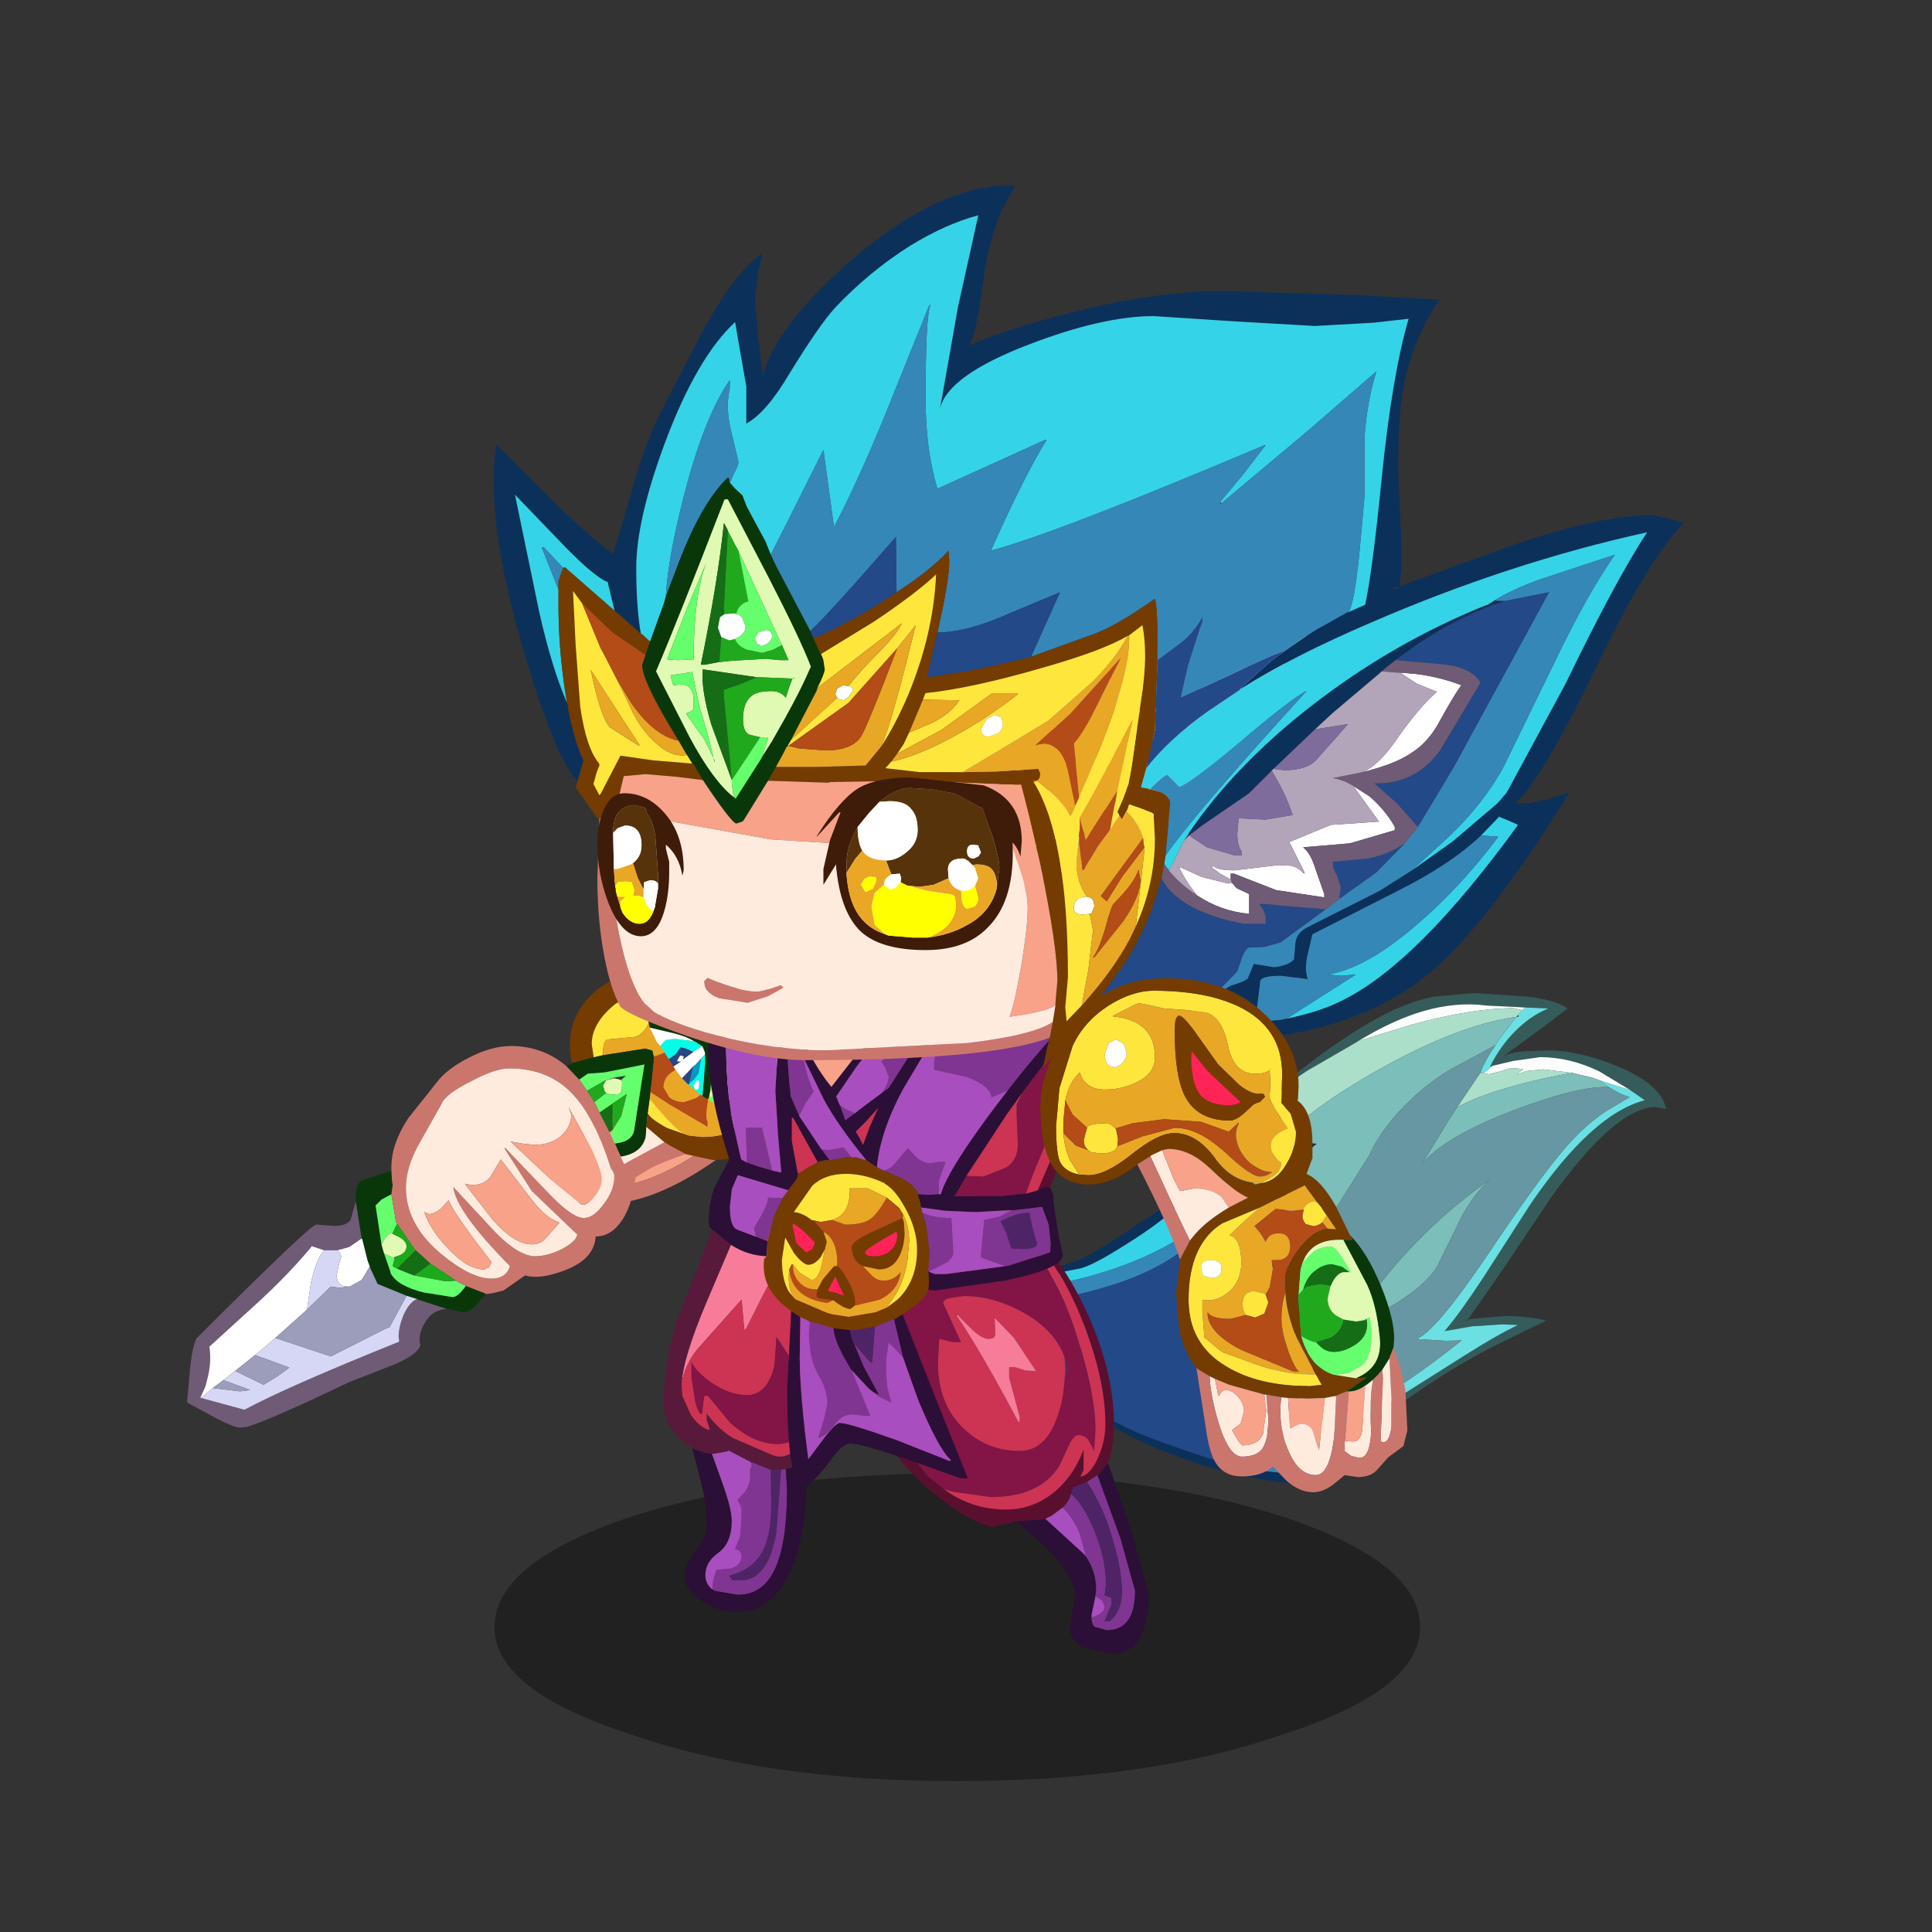 <svg xmlns:ffdec="https://www.free-decompiler.com/flash" xmlns:xlink="http://www.w3.org/1999/xlink" ffdec:objectType="frame" height="90" width="90" xmlns="http://www.w3.org/2000/svg"><rect width="100%" height="100%" fill="#333333" stroke="none"/><use ffdec:characterId="19" height="74.3" transform="translate(5.85 8.65)" width="75.35" xlink:href="#a"/><defs><g id="a" transform="translate(-5.85 -8.65)"><use ffdec:characterId="1" height="9.8" transform="matrix(.777 0 0 1.464 23.034 68.626)" width="55.5" xlink:href="#b"/><use ffdec:characterId="2" height="29.8" transform="translate(30.925 56.795) scale(.614)" width="13.1" xlink:href="#c"/><use ffdec:characterId="3" height="13.75" transform="translate(25.31 47.641) scale(.614)" width="19.5" xlink:href="#d"/><use ffdec:characterId="4" height="65.15" transform="translate(8.715 26.5) scale(.614)" width="89.3" xlink:href="#e"/><use ffdec:characterId="11" height="92" transform="translate(47.073 44.655) scale(.3)" width="108.3" xlink:href="#f"/><use ffdec:characterId="12" height="31.55" transform="translate(39.273 57.673) scale(.614)" width="23.2" xlink:href="#g"/><use ffdec:characterId="13" height="37.85" transform="translate(32.988 46.087) scale(.614)" width="32.1" xlink:href="#h"/><use ffdec:characterId="14" height="66.9" transform="translate(23.008 8.647) scale(.614)" width="90.3" xlink:href="#i"/><use ffdec:characterId="15" height="39" transform="translate(48.46 45.568) scale(.614)" width="27.85" xlink:href="#j"/></g><g id="c" fill-rule="evenodd"><path d="m3.4-13.7-.1-.05-4.05-.7h-.1v.05L-3.3-8.65q-1.8 4.25-1.9 6.2.25-1.45 1.25-2.65l3.3-3.7.2 2.3.15-.1L.85-8.9l2.55-4.8" fill="#f67c99" transform="translate(6.55 14.9)"/><path d="m-.85-14.4-.1-.05-.95-.3-.65-.15-.05.05-2.9 7.5Q-6.55-4.3-6.55-.85-6.55.6-5.3 1.8l.7.5.2.15q.75.4 1.5.45h.15l1.1-.2v-.05l1.45.75q.15-.05.2.1l.15.05 1.35.55h.05l.2.05.6-.05h.1l.25-.05h.05q.85-.15 1.5-.7l.15-.1L5.5 1.6Q6.55-1.25 6.55-9.5q-.1 5.75-1.5 9.3Q3.6 3.7 1.7 3l-2.9-1.25q-1.05-.55-2.1-1.9V.3l.25.8Q-3.8.95-4.5-.05l-.65-1.45-.05-.95q.1-1.95 1.9-6.2l2.45-5.75" fill="#59193b" transform="translate(6.55 14.9)"/><path d="M6.55-9.5v-1.4q-.2-1.85-3.15-2.8L.85-8.9-.3-6.6l-.15.1-.2-2.3-3.3 3.7q-1 1.2-1.25 2.65v.25l.05.7.65 1.45q.7 1 1.45 1.15L-3.3.3v-.45q1.05 1.35 2.1 1.9L1.7 3q1.9.7 3.35-3.2 1.4-3.55 1.5-9.3m-11 5.45q.3.7 1.5 1.55 1.4.95 2.7.95 1.55 0 2.1-2.25L2-5.95 3.55-3.6Q4.6-1.7 4.6-.75q0 1.5-.8 2.2-.65.7-1.75.7-1.8 0-3.6-1.65l-1.65-2h-.3l-.15 1.3-.05.1q-.3-.15-.5-1.15l-.25-1.65v-1.15" fill="#cd3353" transform="translate(6.55 14.9)"/><path d="M-4.45-4.05v1.15l.25 1.65q.2 1 .5 1.15l.05-.1.15-1.3h.3l1.65 2q1.8 1.65 3.6 1.65 1.1 0 1.75-.7.8-.7.8-2.2 0-.95-1.05-2.85L2-5.95 1.85-3.8Q1.3-1.55-.25-1.55q-1.3 0-2.7-.95-1.2-.85-1.5-1.55" fill="#821446" transform="translate(6.55 14.9)"/><path d="m1.55 4.1.05 2.6q0 2.65-.85 3.9Q0 11.75-1.6 12.15l.25.35h.6Q1.4 12.5 2 8.75l.35-4.65-.6.05-.2-.05" fill="#4e2467" transform="translate(6.55 14.9)"/><path d="m-2.85 13.2.15.1 1.75.3q1.9 0 2.8-1.9.95-1.95.95-6.1l-.1-1.55-.25.05h-.1L2 8.75Q1.4 12.5-.75 12.5h-.6l-.25-.35Q0 11.75.75 10.6q.85-1.25.85-3.9l-.05-2.6H1.5L.15 3.55.1 3.6v.45H0v.6Q0 5.2-.4 5.8l-.55.6.3.6v.8l-.1 1.35-.4 1q.5 0 .5.55 0 .6-.75.9l-1.15.1q-.35.95-.3 1.5" fill="#803592" transform="translate(6.55 14.9)"/><path d="M-4.4 2.45-3.75 5q.45 1.75.45 3.15 0 1.15-.85 2.1-.8 1-.8 1.9 0 1.25 1.5 2.05 1.2.7 2.4.7 2.65 0 4-2.85 1.35-2.8 1.35-7.9l-.05-.8q-.65.55-1.5.7H2.7l.1 1.55q0 4.15-.95 6.1-.9 1.9-2.8 1.9l-1.75-.3-.15-.1q-.55-.4-.55-1.1 0-1 1-1.7 1-.75 1-2.4 0-.95-.75-3l-.75-2.1q-.75-.05-1.5-.45" fill="#2b0f36" transform="translate(6.55 14.9)"/><path d="M-2.85 13.2q-.05-.55.3-1.5l1.15-.1q.75-.3.75-.9 0-.55-.5-.55l.4-1 .1-1.35V7l-.3-.6.55-.6q.4-.6.4-1.15v-.6l.1-.1V3.6L0 3.5l-.1-.05-.1-.05-1.45-.75v.05l-1.1.2h-.15l.75 2.1q.75 2.05.75 3 0 1.65-1 2.4-1 .7-1 1.7 0 .7.55 1.1" fill="#a94ebe" transform="translate(6.55 14.9)"/></g><g id="d" fill-rule="evenodd"><path d="M8.35-5.7q.25-.3.05 1.8-.25 2.1-5 5.9-4.35 3.45-8.65 3.75L-6 5.8q-2.45-.35-2.1-1.45.35-1.15 7-5.4 6.6-4.25 7.9-4.3l1.55-.35" fill="#f7a289" transform="translate(9.75 6.85)"/><path d="M9.75-4.85q0 3.6-5.5 7.75-5.3 4-9.35 4l-2.35-.15-.7-.35.05-.25h-.4L-9.7 5l-.05-.35q0-.8 7.25-6 7.6-5.5 10.15-5.5.7 0 1.35.5.75.6.75 1.5m-1.4-.85-1.55.35q-1.3.05-7.9 4.3-6.65 4.25-7 5.4-.35 1.1 2.1 1.45l.75-.05Q-.95 5.45 3.4 2q4.75-3.8 5-5.9.2-2.1-.05-1.8" fill="#cb766d" transform="translate(9.75 6.85)"/></g><g id="e" fill-rule="evenodd"><path d="m-3.5 1.05-.15-.1q-.7-.8-1.6-1.2.1 2-1.65 3.45-1.15.95-2.35 1.25v.25l-.25 2.45 1.45.95 2.9 1.7v-.4q-.3-.5.4-3.3l1.25-5.05M-5.75 5.4l.1.1.1.15.25.75q0 .75-.75 1.2l-.9.3q-.6 0-1.1-.35l-.45-.75q0-.8.75-1.25.55-.35 1.1-.35l.55.1.05.05.3.05" fill="#b34c16" transform="translate(44.65 32.55)"/><path d="M-5.25-.25q.9.4 1.6 1.2l.15.1Q-1.6 3.1-1.6 6.3q0 2.65-1.5 3.65-.85.6-2.45.6l-1-.1-.45-.15-1.25-.45q-1.2-.65-1.45-1.1l-.1 1.05 1.35 1.15.4.25 1.2.65 2.1.45q2.2 0 3.65-1.15Q.8 9.65.8 6.5.8 1.05-3-1.05q-2.1-1.2-5.15-1.2-3.75 0-5.85 2.05-2.1 2.05-1.45 5.15l1.65-.45-.15-1q0-1.6 1.8-3.05l2.5-1.4h.05l1-.1q1.9 0 3.35.8" fill="#743c00" transform="translate(44.65 32.55)"/><path d="M-9.6-.95h-.05l-2.5 1.4q-1.8 1.45-1.8 3.05l.15 1h.05l.65-.15q0-1.2.4-1.2l2.1-.2q1.25-.55 1.25-2.7 0-.75-.25-1.2m-.1 9.7q.25.45 1.45 1.1l1.25.45q-.85-.55-2.55-2.65l-.15 1.1" fill="#ffe63d" transform="translate(44.65 32.55)"/><path d="M-3.5 1.05-4.75 6.1q-.7 2.8-.4 3.3v.4l-2.9-1.7-1.45-.95-.05.5q1.7 2.1 2.55 2.65l.45.15 1 .1q1.6 0 2.45-.6 1.5-1 1.5-3.65 0-3.2-1.9-5.25m-5.75 3.4q1.2-.3 2.35-1.25 1.75-1.45 1.65-3.45-1.45-.8-3.35-.8l-1 .1q.25.45.25 1.2 0 2.15-1.25 2.7l-2.1.2q-.4 0-.4 1.2l3.2-.5.55.15.1.45m3.5.95-.3-.05-.05-.05-.55-.1q-.55 0-1.1.35Q-8.5 6-8.5 6.8l.45.75q.5.35 1.1.35l.9-.3q.75-.45.75-1.2l-.25-.75-.1-.15-.1-.1" fill="#e8a725" transform="translate(44.65 32.55)"/><path d="m-27.1 22.9 2.15.7h.1l.25.05.85.2q.5 0 .95-.45l.8-.95q-.15-.1-.35-.15l-1.15-.45q-.6.85-1 .85l-2.2-.35q-2-.5-2.5-1.45l-.05-.2-.45-1.3-.05-.15-.15-.55-.45-2.95.45-.45.75-.4.1-.7-.05-.3-.05-.8-2.25.75q-.4.25-.45 1.15v.45l.4 2.55.05.25.05.1.4 1.6.15.4v.05l.6 1.3 2.2.9.8.25q.05-.05.1.05M-9.5 7.15l.25-2.45v-.25l-.1-.45-.55-.15-3.2.5-.65.15h-.05l-1.65.45v.2V5l-.45.15 1 1.05.65-.45 1.3-.1 3-.6-.8 5.05q-.15.65-.95.85l-.5.1.45 1q1.6-.25 1.9-1.5l.05-.75.1-1.05.15-1.1.05-.5" fill="#09370a" transform="translate(44.65 32.55)"/><path d="m-29.9 18.7.15.55.05.15.75.35.05-.1q.9-.2.9-.8 0-.35-.45-.65l-.6-.3-.05-.05q-.4 0-.8.85m17.05-11.5.05.05.35.1.55-.05q.25-.1.25-.65v-.3l-.1-.1-.05-.05-.45-.1-.6.15-.05.05-.2.35.15.5.1.05" fill="#e1fab3" transform="translate(44.65 32.55)"/><path d="m-29.15 14.9-.75.4-.45.45.45 2.95q.4-.85.8-.85h.05l.2-.45.15-.25-.1-.15-.35-2.1m-.55 4.5.45 1.3.05.2q.5.95 2.5 1.45l2.2.35q.4 0 1-.85l-.6-.3-.15-.1-.8.05-2.4-.45-1.25-.5-.35-.2.15-.6h-.05l-.75-.35m14.8-13.2.15.2.45.65 1.4-.8h.05l.6-.2.9-.15-.4.35.1.1v.3q0 .55-.25.65l-.55.05-.35-.1-.05-.05-.9.7.4.8.95-.65.05-.05 1.05-.7-.4 1.65-.65 1.05-.15.4.3.65.5-.1q.8-.2.95-.85l.8-5.05-3 .6-1.3.1-.65.45" fill="#65ff6d" transform="translate(44.65 32.55)"/><path d="m-12.35 10 .65-1.05.4-1.65-1.05.7-.05.05.05 1.95m-1.4-2.1.9-.7-.1-.05-.15-.5.2-.35v-.05l-1.4.8.55.85" fill="#20a91d" transform="translate(44.65 32.55)"/><path d="m-6.85 11.85-1.2-.65-.4-.25-3.05 1.65-.25-.55-.45-1-.3-.65-.1-.2-.75-1.5-.4-.8-.55-.85-.45-.65-.15-.2-1-1.05q-1.8-1.5-4.2-1.5-1.45 0-3.2.9-1.65.85-2.4 1.85l-2.15 2.7q-1.3 1.95-1.3 3.75v.25l.05.8.05.3-.1.7.35 2.1.1.15 1.3 1.9.1.1 1.1 1 1.95 1.3.15.1.6.3 1.15.45q.2.05.35.15h.2l.35-.05.8-.2 1.65-1.15q1.1.35 3.05-.4 2.2-.85 2.3-2.55 1.2 0 2.05-1.3.75-1.2.95-3.05l.05-.15 1.15-.7q.65-.35 2.6-1.05m-13.7-.4 2.05 3.2 3.45 3.3q-.05.5-1.15 1.1-1.1.55-2.05.55-1.2 0-2.95-1.75l-3.25-3.5q.2 1.85 4.3 6-.3.95-1.4.95-1.55 0-3.8-1.85-2.7-2.25-2.7-5.05 0-1.45.9-3.15l1.8-3.2q.3-.75 2.2-1.7 1.85-1 2.95-1 3.05 0 4.9 2.05 1.6 1.75 2.8 5.55.25.3.25.55v.1q0 1-.8 2.05-.75 1.05-1.5 1.05-.85 0-2.55-1.75l-3.4-3.55-.05.05" fill="#cb766d" transform="translate(44.65 32.55)"/><path d="m-12.4 8.05-.95.65.75 1.5.25-.2-.05-1.95" fill="#156d15" transform="translate(44.65 32.55)"/><path d="M-8.45 10.95-9.8 9.8l-.05.75q-.3 1.25-1.9 1.5l.25.55 3.05-1.65m-12.05.45 3.4 3.55q1.7 1.75 2.55 1.75.75 0 1.5-1.05.8-1.05.8-2.05v-.1q0-.25-.25-.55-1.2-3.8-2.8-5.55-1.85-2.05-4.9-2.05-1.1 0-2.95 1-1.9.95-2.2 1.7l-1.8 3.2q-.9 1.7-.9 3.15 0 2.8 2.7 5.05 2.25 1.85 3.8 1.85 1.1 0 1.4-.95-4.1-4.15-4.3-6l3.25 3.5q1.75 1.75 2.95 1.75.95 0 2.05-.55 1.1-.6 1.15-1.1l-3.45-3.3-2.05-3.2v-.05h.05m-4.3 3.95q.3.9 3.25 4.7l-.2.4-.35.15q-1.3 0-2.8-1.65-1.3-1.35-1.75-2.7l.35.15q.4 0 .9-.4l.6-.65m1.75-1.15q.9 0 1.4-.6l.8-1.35 2.5 3.25q.95 1.2 1.95 1.55l-1.1 1.25q-.4.4-1 .4-1.3 0-2.95-1.85l-2.1-2.7v-.05l.5.1m7.35-5.9 1.75 3.2q.75 1.65.75 2.25 0 .65-.55 1.3-.45.65-.95.65l-2.5-2.05-2.9-2.75.85.15.95.1q1.25 0 2.05-.7.75-.7.75-1.6l-.2-.55" fill="#ffebde" transform="translate(44.65 32.55)"/><path d="m-23.05 14.2-.5-.1v.05l2.1 2.7q1.65 1.85 2.95 1.85.6 0 1-.4l1.1-1.25q-1-.35-1.95-1.55l-2.5-3.25-.8 1.35q-.5.6-1.4.6m-1.75 1.15-.6.65q-.5.4-.9.4l-.35-.15q.45 1.35 1.75 2.7 1.5 1.65 2.8 1.65l.35-.15.2-.4q-2.95-3.8-3.25-4.7m9.1-7.05.2.55q0 .9-.75 1.6-.8.7-2.05.7l-.95-.1-.85-.15 2.9 2.75 2.5 2.05q.5 0 .95-.65.55-.65.55-1.3 0-.6-.75-2.25l-1.75-3.2" fill="#f7a289" transform="translate(44.65 32.55)"/><path d="m-29.05 17.9.6.3q.45.3.45.65 0 .6-.9.8v.1l-.15.6.35.2 1.4-1.4-.1-.1-1.3-1.9-.15.25-.2.45v.05m2.85 2.25-.6.45-.65.45 2.4.45.8-.05-1.95-1.3" fill="#1da91c" transform="translate(44.65 32.55)"/><path d="M-43.6 30.35h-.05l.4-.9.2-.8q.25-1.15.1-2.1v-.1l3.35-3.05q2.65-2.4 4.45-4.6v.05l.9.3h1l.9-.25.95-.65-.05-.25-.4-2.55-.4 1.4q-.3.45-1.25.45l-1.35-.1q-.45 0-9.1 8.65-.35.75-.5 2.6l-.2 2.2.1.1 1.75.95q1.65.9 2.2.9l.5-.05q1.9-.6 7.75-3.4l3.45-1.35q1.75-.75 1.95-1.45-.2-.65.25-1.55.6-1.15 1.75-1.2l-2.15-.7-.1-.05q-.55.2-1 1.15-.4.95-.4 1.7l.05.35-.05.05q-8.45 3.4-11.7 5.15l-3.3-.9" fill="#6f5b76" transform="translate(44.65 32.55)"/><path d="m-34.25 19.15-.9-.3v-.05q-1.8 2.2-4.45 4.6l-3.35 3.05v.1q.15.95-.1 2.1l-.2.8-.4.9h.05l.9-.75.8-.6.9-.7 1.5-1.2.55-.45 1-.85 2.4-2.15.3-2.05q.4-1.8 1-2.45m2.85-.9-.95.65-.9.25.2.2.1.25-.2.7-.15.75q0 .85.85.85h.15l.9-.5.6-1v-.05l-.15-.4-.4-1.6-.05-.1" fill="#fff" transform="translate(44.65 32.55)"/><path d="M-34.25 19.15q-.6.65-1 2.45l-.3 2.05 1.8-1.75.7.1.6-.1q-.85 0-.85-.85l.15-.75.2-.7-.1-.25-.2-.2h-1m-3.7 6.65-1 .85-.55.45q1.95.7 2.6.95l-.95.7-1 .6L-41 28.3l-.9.7 2.05.75-.8.1-2.05-.25-.9.75 3.3.9q3.25-1.75 11.7-5.15l.05-.05-.05-.35q0-.75.4-1.7.45-.95 1-1.15l-.8-.25-1.3 2.4-.2.05-4.25 2.15-4.2-1.4" fill="#d6d7f4" transform="translate(44.65 32.55)"/><path d="m-35.55 23.65-2.4 2.15 4.2 1.4 4.25-2.15.2-.05 1.3-2.4-2.2-.9-.6-1.3-.6 1-.9.5h-.15l-.6.1-.7-.1-1.8 1.75m-3.95 3.45-1.5 1.2 2.15 1.05 1-.6.95-.7q-.65-.25-2.6-.95m-2.4 1.9-.8.6 2.05.25.8-.1-2.05-.75" fill="#9b9dba" transform="translate(44.65 32.55)"/><path d="m-27.3 19.15-1.4 1.4 1.25.5.65-.45.6-.45-1.1-1" fill="#156e15" transform="translate(44.65 32.55)"/><path d="m16.75-20.55.15-.2.1.05q4-2.4 12.25-6.1h.1l1.75-.8q8.45-3.65 11.75-3.9h.35q-2.75 4.05-8.15 10.5-6.05 7.25-10.2 10.9l-.1.1v-.1q-4.65.15-11.85 4.85L9.3-2.7Q6.2-.4 3.45 2.1L2.3 3.15Q-.6 5.85-1.5 7.2l-.8-.3-.25.5h.05l.6.45.35.2L.4 5.7q1.4-1.6 2.7-2.65l.85-.7 6.2-4.9q3.3-2.45 7.5-4.4 4.75-2.25 7.7-2.35l.1-.1q4.7-4.1 9.8-9.95 6.1-6.85 8.65-11.55l.35-.75.4-.9q-5.2.9-12.5 3.65-8 3.05-15.4 7.05l-.4.25-1.25 1.55-1.2 1.95-1.8 2.6-1.65 1.75-3.2 2.85-3.7 2.8L.4-5.75l-.35.25Q-2.3-3.8-3.5-3.35l-3.2 1-2.3.85.05.05v.6l.2.9h.05l.35-.2V-1.4l.05.05Q-4.85-1.4.25-4.8l.15-.1q2.7-1.7 5.8-4.4 3.65-3.1 6.8-6.55 2.7-2.95 3.75-4.7" fill="#6f5b76" transform="translate(44.65 32.55)"/><path d="m17-20.7-.25.15Q15.7-18.8 13-15.85 9.85-12.4 6.2-9.3 3.1-6.6.4-4.9l-.15.1L-3-2.5Q-5.3-1.25-7.2-.9l-.05.5 2.5-.65 4.25-.8L.6-2.6q4.55-3 9.8-7.4 3.4-2.9 5.7-5.35h.05q2.15-2.25 3.4-4.05l.05-.1-.25-.05.4-.2.15-.2.05.1q5-2.3 9.3-2.85l6.45-4.2 3.35-2.3-.65-.2-.35-.05-4.95 1.25-2 .6-1.75.8h-.1Q21-23.1 17-20.7m-.1 11.05 2.7.4.05-.05q2.25-1.25 5-1.2l-.4-1.25-.3-.7h-.05q-2.9.6-7 2.8M40.15-29.8l.5-.35.45-.35-2.35.65 1.4.05M26.3-23l-.6.6h-.05l-.1.05-.45-.05q-.45-.1-.6-.5-.1-.35.1-.75l.6-.55.6-.1.6.6-.1.7" fill="#9b9dba" transform="translate(44.65 32.55)"/><path d="M29.25-22.7q-4.3.55-9.3 2.85-.1.1-.2.1l-.15.25-.05.1q-1.25 1.8-3.4 4.05h-.05Q13.8-12.9 10.4-10 5.15-5.6.6-2.6l-1.1.75L.45-2h.3L2-2.9l1.7-1.35q1.6-1.05 3.05-2.2 2.85-2.3 5.1-4.55l2.45-2.3 2.25-2.25 2.15-2.25.9-1.15.35-.35.05-.05.05-.05.25-.2.3-.1 1.7-.7 2.65-.65 1-.3 1.75-.55 2.6-.2-.6.75-2.75 4.55q-1.65 2.3-3.3 4.05h-.15q-3.15.6-9.45 4.2-5.9 3.35-12.3 8l-.1.2-.15.4-.1.2L.8 1.3l.95-.8L5.6-2.6l.2-.15 1.25-.9 1.2-.85 3.95-2.55 4.5-2.55.1-.1.1.05q4.1-2.2 7-2.8l.05-.1 3.5-4.25.1-.05.5-.7 2.45-3.5 1.1-1.8h-.35l-2 .15" fill="#733b00" transform="translate(44.65 32.55)"/><path d="m20.35-18.9.1-.15 1 .75 1.1 1.3v.2l.35 1.65.35 1.65q-.55.1-2 .95l-3 1.6-5.4 2.75-.15-.25-.25-.15q-.4-.1-.9.4l-.45.65v.1l-1.25.35-1.1.3-.15.15L2.4-2l-.25.15-.4 1.3q6.4-4.65 12.3-8 6.3-3.6 9.45-4.2h.15q1.65-1.75 3.3-4.05l2.75-4.55.6-.75-2.6.2-1.75.55 3.25-.35.15-.05-.05.05q-.3.65-1.55 1.5l-2.05 1.65h.1l.25.3v.4l-.15.1h-.05l-.3.05h-.25l-.2-.15-.55.5-1 .9q-.35-1.05-1.3-1.85l-.4-.25-1.55-1.05-.25.2-.05.05-.05.05-.35.35-.9 1.15-2.15 2.25-2.25 2.25-2.45 2.3Q9.6-8.75 6.75-6.45 5.3-5.3 3.7-4.25L2-2.9.75-2h-.1.1l.4-.05Q3.2-2.55 11-9.4q7.65-6.8 9.35-9.5" fill="#fee53d" transform="translate(44.65 32.55)"/><path d="M20.35-18.9q-1.7 2.7-9.35 9.5-7.8 6.85-9.85 7.35H2.2l-.05.2L2.4-2l6.2-4.65.15-.15 13.3-10-.7-1.2-1-.9m-.05-.7 1.55 1.05.15.1.25.15 1.1.75 3.3-2.35 2.55-1.8-3.25.35-1 .3-2.65.65-1.7.7-.3.1m-1.7 4 .2.1-.05.25-.25.15-.2.05-.2-.1.1-.2.1-.15.1-.05.2-.05" fill="#b34c16" transform="translate(44.65 32.55)"/><path d="m8.75-6.8 1.1-.3 1.25-.35v-.1l.45-.65q.5-.5.9-.4l.25.15.15.25 5.4-2.75 3-1.6q1.45-.85 2-.95l-.35-1.65-.35-1.65v-.2l-1.1-1.3-1-.75-.1.15 1 .9.7 1.2-13.3 10m13.5-11.5q.95.8 1.3 1.85l1-.9.55-.5V-18l.05-.25.35-.25.2-.05 2.05-1.65q1.25-.85 1.55-1.5h-.1l-2.55 1.8-3.3 2.35-1.1-.75m-2.95 6.4-.25.35-.2.1-.15-.05-.05.05h-.35q-.35-.15-.05-.6l.4-.5.45-.15.3.35-.1.45" fill="#e8a725" transform="translate(44.65 32.55)"/><path d="m31.1-27.6 2-.6 4.95-1.25.35.05.65.2.6.15.1-.1.75-.6-.35-.05-1.4-.05 2.35-.65.3-.05h.2l1.25-.95q-3.3.25-11.75 3.9M-7.25-.4l.05-.5q1.9-.35 4.2-1.6L.25-4.8q-5.1 3.4-8.55 3.45l-.05.05v1.15l1.1-.25M12.9-5.25q7.2-4.7 11.85-4.85l-.1-.4q-2.75-.05-5 1.2l-.05.05-2.7-.4-.2.05-4.5 2.55L8.25-4.5l-.8 1.35-1.6 2.6q1.75-1.8 4.5-3.35l2.55-1.35m-5.85 1.6-1.25.9-.2.15Q4.3-1.2 3.2.8l-.4.85-.2.4.3-.3.4-.35.9-.7.45-.9 2.3-3.35.1-.1M26.3-23l.1-.7-.6-.6-.6.1-.6.55q-.2.4-.1.75.15.4.6.5l.45.05.1-.05h.05l.6-.6m4.2 1.95-2.45 3.5-.5.7-.1.05.1.4.6-.45.6-.05.45.3q.1.3-.2.75l-.4.55-.85.2h-.05l.15 1.2 5.8-5.85 3.75-4.45q-2-.35-5.2 1.85l.15.7-.05.6-.75.5-.65.05q-.3-.1-.4-.55M29-17l-.05-.1.05-.25q.3-.5.8-.4l.25.25-.15.3-.55.4L29-17m5.75-7.2q1.75-.1 2.9-.75.95-.55 1.8-1.8-1.3.2-2.6.9l-2.1 1.6v.05m5.35-4.15-1.6 1.25q1.15-.05 2-1.1l1.25-1.5-1.65 1.35" fill="#d6d7f4" transform="translate(44.65 32.55)"/><path d="m-2.3 6.9.8.3q.9-1.35 3.8-4.05L3.45 2.1Q6.2-.4 9.3-2.7l3.6-2.55-2.55 1.35Q7.6-2.35 5.85-.55l1.6-2.6.8-1.35-1.2.85-.1.1L4.65-.2 4.2.7l-.9.7-.4.35-.3.3.2-.4.4-.85q1.1-2 2.4-3.4L1.75.5l-.95.8-.05.15-1.35 2.5-1.6 2.85-.1.1m27.15-17Q29-13.75 35.05-21q5.4-6.45 8.15-10.5h-.35l-1.25.95-.1.05-.95.7-.05.05-.75.6-.1.1-3.15 2.4-5.15 3.8h.25l-1.1 1.8q.1.45.4.55l.65-.05.75-.5.05-.6-.15-.7q3.2-2.2 5.2-1.85l-3.75 4.45-5.8 5.85-.15-1.2h.05l.85-.2.4-.55q.3-.45.2-.75l-.45-.3-.6.05-.6.45-.1-.4-3.5 4.25v.1l.3.7.4 1.25.1.4h.1m.25-7.75.2.15h.25l.3-.05h.05l.15-.1v-.4l-.25-.3h-.1l-.2.05-.35.25-.05.25v.15M-9.55 2.25l.55 1.1.25.3.4-.45.7-.1 1.5.2q-.55-.35-1.5-.6l-1.9-.45m1.8 2.95.15.25.5.65.85-.9.15-.1.45-.5.1-.1.2-.2v-.15l-.2-.5h-.05l-.65.45-.75.55V4.6l.05-.15-.25-.1-.1.1-.2.35.2.05.15-.05-.6.4m37.1-22 .55-.4.15-.3-.25-.25q-.5-.1-.8.4l-.05.25.05.1v.1l.2.05.15.05M18.6-15.6l-.2.05-.1.05-.1.15-.1.2.2.1.2-.05.25-.15.05-.25-.2-.1m16.15-8.6v-.05l2.1-1.6q1.3-.7 2.6-.9-.85 1.25-1.8 1.8-1.15.65-2.9.75m5.35-4.15 1.65-1.35-1.25 1.5q-.85 1.05-2 1.1l1.6-1.25M19.3-11.9l.1-.45-.3-.35-.45.15-.4.5q-.3.45.05.6h.35l.05-.05.15.05.2-.1.25-.35M-6 6.25l-.25.45.15.25q.25.1.3-.25v-.45H-6" fill="#fff" transform="translate(44.65 32.55)"/><path d="m-.5-1.85-4.25.8-2.5.65-1.1.25-.35.2h-.05l-1.1.4V.7l.1.5Q-6.95.15-5-.35h.15L.9-1.45l.6-.05-.4.8L.3.95l-1.7 3.3-1.35 2.25-.75 1.15-.3.5-.2.25.65.35.85-1.35h-.05l.25-.5.1-.1 1.6-2.85 1.35-2.5.05-.15.6-1.05.1-.2.15-.4.1-.2.4-1.3.05-.2H1.15L.75-2h-.3l-.95.15M-5.05 7.6l.1-.55.05-.6v-.1l.05-.35.2-1.2.05-.5-.05-.5-.25-.5h-.05l-.1-.1q-.85-.6-4.65-1.65l.15.7 1.9.45q.95.25 1.5.6l.1.05.45.3h.05l.2.5v.8l-.2 2.5.1.05.2.15.2-.05" fill="#09370a" transform="translate(44.65 32.55)"/><path d="M.2-.5h.15l.15.1-.05.2-2.35 2.25Q-3.8 3.6-4.65 3.8l.05.5.8-.55 1.2-.8.25.25h.5l.3-.4.2-.4q.05-.25-.2-.35l.7-.55.75-.55-1.6 3L-4.85 6l-.05.35 1.25-.7 1.8-1.2v.1l-.05.1q-.35.85-1.05 1.2l-2 1.2-.1.55 1-.5 1.15-.9-.6 1.45.75-1.15 1.35-2.25L.3.95 1.1-.7l.4-.8-.6.05-5.75 1.1h.65l2.05-.1L.2-.5m-3.9 1.6.25.1h.5l.05-.05.5-.5v-.5l-.35-.25-.65.1-.35.45-.1.45.15.2" fill="#e1fab3" transform="translate(44.65 32.55)"/><path d="M-4.65 3.8q.85-.2 2.75-1.75L.45-.2.5-.4.35-.5H.2l-5.1 3.8.25.5" fill="#156c15" transform="translate(44.65 32.55)"/><path d="m.2-.5-2.35.05-2.05.1h-.1l-2.1.7V.4l.9.1 1.65.4.1-.45.35-.45.65-.1.35.25v.5l-.5.5-.05.05h-.4l-1.5 1.3-2.6-.75q-1.05-.4-1.5-.45H-9l-.7.25Q-5.9 2.6-5.05 3.2l.1.1h.05L.2-.5" fill="#20a91d" transform="translate(44.65 32.55)"/><path d="M-3.35 1.2h-.1l-.25-.1-.15-.15V.9L-5.5.5l-.9-.1-.3.05-2.25.85q.45.05 1.5.45l2.6.75 1.5-1.3" fill="#156e15" transform="translate(44.65 32.55)"/><path d="M-4.3-.35H-5q-1.95.5-4.75 1.55l.05.25v.1l.7-.25h.05L-6.7.45l.3-.05V.35l2.1-.7m.8 8 .6-1.45-1.15.9-1 .5v.15L-4 8.4l.2-.25.3-.5m-1.45-.6 2-1.2q.7-.35 1.05-1.2l.05-.1v-.1l-1.8 1.2-1.25.7v.1l-.05.6m.1-1.05 3.15-2.05 1.6-3-.75.55-.7.55q.25.1.2.35l-.2.4-.3.4h-.5l-.25-.25-1.2.8-.8.55-.05.5-.2 1.2" fill="#65ff6d" transform="translate(44.65 32.55)"/><path d="m39.05-29.2-3.35 2.3-6.45 4.2 2-.15h.1l5.15-3.8 3.15-2.4-.6-.15m1.45-.55.05-.05.95-.7.1-.05h-.2l-.3.05-.45.35-.5.35.35.05" fill="#7e6c9d" transform="translate(44.65 32.55)"/><path d="m-8.75 3.65.65 1 .5-.35.4-.55.4.1q.35.15.55.25l.65-.45-.45-.3-.1-.05-1.5-.2-.7.1-.4.45M-6.6 6.6l1.05.85.2-2.5V4.3l-.2.2-.1.1-.2 1.15-.35.45-.35.3-.05.1m.6-.35h.2v.45q-.05.35-.3.25l-.15-.25.25-.45" fill="#00ffe9" transform="translate(44.65 32.55)"/><path d="m-5.65 4.6-.45.5-.15.1-.3 1.3.35-.3.35-.45.2-1.15" fill="#0099c4" transform="translate(44.65 32.55)"/><path d="m-8.1 4.65.35.55.6-.4-.15.05-.2-.05.2-.35.1-.1.25.1-.05.15v.05l.75-.55q-.2-.1-.55-.25l-.4-.1-.4.55-.5.35m1 1.45.5.5.05-.1.3-1.3-.85.9" fill="#244888" transform="translate(44.65 32.55)"/></g><g id="k" fill-rule="evenodd"><path d="M-12.55-20.85q1.45-1.9 8.75-7.35 7.05-5.2 12.25-7.5l.4-.15.1-.05q2.7-1.15 5.3-1.65l6.2-.55 8.3.55q4.65.6 6.2 1.85l-4.55 3.45-5.35 3.9h.2q.45-.45 2.9-.7l3.7-.15q4.9 0 10.9 2.5 6.85 2.85 7.5 6.65l-.45-.15-1.1-.2q-6.3 0-16.35 14.1L24.9 4.8l-5.25 7.55-.2.2-.2.25v.2l.15-.2.2-.25 2.45-.25 3.4-.25q3.2 0 6.2.7l-8.5 4.15q-6.15 3.2-12.1 7.35-5.55 3.9-11.8 6.5-5.5 2.25-8 2.15l-1-.7q7.2-.65 19.25-8.05l9.5-6q5.15-3.25 8.25-4.7l-2.4-.1-4.7.3-4.3.75q2.4-2.8 6-8.3l7.3-11.35q9.6-14.1 17.8-16.2L45-22.8l-.35-.25-4.7-2.85q-4.6-2.25-9.25-2.25l-4.25.6-3.15.75-.4.15q1.4-2.85 3.55-5.15 2.55-2.7 5.5-3.9l-3.45-.15h-.15l-.75-.05-5.15-.25q-4.85-.65-10.05.9-4.25 1.25-9.1 4.1l-.85.5-.3.2-7.6 4.4q-4.3 2.75-5.25 4.85l-1.85.35m59.5-.6h.3-.3" fill="#355c5b" transform="translate(50.2 38.1)"/><path d="M28.35-35.85h.15l3.45.15q-2.95 1.2-5.5 3.9-2.15 2.3-3.55 5.15l.4-.15-.8.7-.2.15-.25.1-.05.05-.5.2v-.4q.7-1.75 2.25-4l.2-.35.45-.65 2.6-3.4.4-.05-.15-.25.7-.75.4-.4m16.3 12.8.35.25 1.95 1.35q-8.2 2.1-17.8 16.2L21.85 6.1q-3.6 5.5-6 8.3l4.3-.75 4.7-.3 2.4.1q-3.1 1.45-8.25 4.7l-9.5 6q-12.05 7.4-19.25 8.05l-.1-.05q-.6-.4-1.35-.7l-.55-.2 6.15-1.7q3.95-1.3 9.75-4 5.15-2.4 14.35-9.7h-.1l-2.35.05-1.8-.1-2.4-.15v-.2Q15 13.75 22.9 2q9-13.4 13-17.5l.1-.1q2.25-2.35 4.75-4.05l3.85-2.3q-1.6-.45-3.25-1.55l-1.45-1.05 4.75 1.5" fill="#6ae0e3" transform="translate(50.2 38.1)"/><path d="m2.45-30.65.85-.5q4.85-2.85 9.1-4.1 5.2-1.55 10.05-.9l5.15.25.75.05-.4.4-.55-.1-.85-.2q-6.35 0-15.6 2.5l-8.5 2.6M23.3-26.8l3.15-.75 4.25-.6q4.65 0 9.25 2.25l4.7 2.85-4.75-1.5-.25-.1-.85-.3-3.1-.75-4.5-.55-2.6.25-1.65.6 1.05-.85v-.05l-1-.1-.9-.05-1.55.5-1.8.45-.65-.1-.05-.15v-.1l.25-.1.2-.15.8-.7" fill="#fbfdfc" transform="translate(50.2 38.1)"/><path d="M-10.7-21.2q.95-2.1 5.25-4.85l7.6-4.4.3-.2 8.5-2.6q9.25-2.5 15.6-2.5l.85.2.55.1-.7.75-.25.3q-9.8 1.35-23.55 9.45-5.85 3.45-9.7 6.65-3.7 3.1-4.15 4.9l-.15.05-2.3 1.55q.45-2.55 2.3-5.6l2.9-3.75-.9-.05h-2.15m32.2-4.65v.25l.5-.2.05.05.05.15.65.1 1.8-.45 1.55-.5.9.05 1 .1v.05l-1.05.85 1.65-.6 2.6-.25 4.5.55q-6.1 1.05-11.4 2.7-4.25 1.35-6.55 2.7l3.75-5.55" fill="#abdfca" transform="translate(50.2 38.1)"/><path d="M27-34.4 24.4-31l-.45.65-.2.35-7.15 3.85q-3.2 2-5.55 4.2-4.8 4.45-6.8 8.85l-.15.3-4.6 7.3-4 6.15V.8q-1.15.6-2.65 2.1l-2.6 2.95-.1-.85-.1-1.15 1.25-10.7q1.05-2.75 2.4-5Q-5-14.1-4-14.7l-.85-.05q-2.4.1-4.6.9l-.95.45q.45-1.8 4.15-4.9 3.85-3.2 9.7-6.65Q17.2-33.05 27-34.4m8.7 8.7 3.1.75.85.3.25.1 1.45 1.05q-4.65-.2-14.6 3.55-10.65 4.05-14.3 8.25l3.95-6.5 1.35-2.1q2.3-1.35 6.55-2.7 5.3-1.65 11.4-2.7M1.4 13.4Q7.3 3.95 16.2-3.9q2.8-2.45 6.7-5.25-2.35 2.1-4.25 5.5l-3.95 8Q13 7.25 7.8 10.4q-4.25 2.55-6.4 3" fill="#7bbeba" transform="translate(50.2 38.1)"/><path d="M23.75-30q-1.55 2.25-2.25 4v.15l-3.75 5.55-1.35 2.1-3.95 6.5q3.65-4.2 14.3-8.25 9.95-3.75 14.6-3.55 1.65 1.1 3.25 1.55l-3.85 2.3q-2.5 1.7-4.75 4.05l-.1.1q-4 4.1-13 17.5Q15 13.75 11.85 15.45v.2l2.4.15 1.8.1 2.35-.05h.1q-9.2 7.3-14.35 9.7-5.8 2.7-9.75 4l-6.15 1.7-.8-.3q2.9-1.6 5.8-6.15L-5 22.25l1.55-1.75q.45-.45 1.95-1.2l1.6-.95q-.9-.8-3.35-1.3l-3.45-.35-1.55.1-.1.05q1.1-1.65 2.6-7.2Q-3.5 1.5-2.95.3-3.6.3-4.4.75l-.1.05V.65l4-6.15 4.6-7.3.15-.3q2-4.4 6.8-8.85 2.35-2.2 5.55-4.2L23.75-30M15.6-18.65h.05v-.05l-.05.05M1.4 13.4q2.15-.45 6.4-3 5.2-3.15 6.9-6.05l3.95-8q1.9-3.4 4.25-5.5-3.9 2.8-6.7 5.25Q7.3 3.95 1.4 13.4h-.1v.1l.1-.1" fill="#6797a2" transform="translate(50.2 38.1)"/><path d="m-8.75 32.9.4.35L-5.6 36l1.95 1.55q-1.75 1.15-9.05-.15-7.95-1.4-15.8-4.65-9.45-3.95-15-9.2-6.45-6.15-6.7-13.35v-.45l.1-3.15.05-.1.7-1.55q5-.2 8.15-1.5 1.7-.65 6-3.4l6.25-4.15.2-.1 1.95-1.4.7-.75 1.5-1.3 1.15-1.2q1.85-2.05 3.5-4.95 1.8-3.3 3.7-5 1.7-1.5 3.7-2.05l1.85-.35h2.15l.9.05-2.9 3.75q-1.85 3.05-2.3 5.6l2.3-1.55.15-.05.95-.45q2.2-.8 4.6-.9l.85.05q-1 .6-2.3 2.85-1.35 2.25-2.4 5l-1.25 10.7.1 1.15.1.85 2.6-2.95Q-5.65 1.4-4.5.8l.1-.05Q-3.6.3-2.95.3q-.55 1.2-2.8 9.35-1.5 5.55-2.6 7.2l.1-.05 1.55-.1 3.45.35q2.45.5 3.35 1.3l-1.6.95q-1.5.75-1.95 1.2L-5 22.25l-1.75 2.55q-2.9 4.55-5.8 6.15l.8.3.55.2q.75.3 1.35.7l.1.05 1 .7M-10.4-4.2q.35-2.5 1.15-4.6 1.2-3.2 3.2-5.2-1.7.4-3.95 1.6l-3.8 2.55-.1-.95q0-2.3 1.35-5.25 1.4-3.15 3.2-4.55h-.45l-1.05.25q-3.55.95-7.1 5.3L-22.3-8.4q-1.25 1.8-4.15 4.2-3.05 2.6-7.35 5.25-4.8 3.05-6.85 3.6l-8.25 1.6-.1 1.15v.35l.15 2.35q.25 2.25.9 4.3.9 2.75 3.05 6.6 1.4 2.5 5.8 5.35l3.9 2.2 1.7.85q4.5 2.15 15.75 5.7l1.05.35.55.15 4.15.55 5.5.55-3.2-2.4q-2.5-2.1-4.2-2.6l-.65-.15-.6-.1q1.95-.4 5.5-4.95l.2-.05.3-.65.55-.8q4.2-5.75 6.4-6.5-.5-.3-2.1-.7l-2.75-.45-1.4.15-.25-.2-.15.25-1.3.15-.25-.05q1.25-.8 2.25-3.45l.15-.4.9-2.8 2.4-8.85q-1.95.9-3.6 3.2L-9.7 7.4l-.45.65-.15.2-.35-1.5-.3-2.65.3-5.2.25-3.1" fill="#0b315a" transform="translate(50.2 38.1)"/><path d="M-49 7.75V7.4l.1-1.15 8.25-1.6q2.05-.55 6.85-3.6 4.3-2.65 7.35-5.25 2.9-2.4 4.15-4.2l4.35-6.65q3.55-4.35 7.1-5.3l1.05-.25h.45q-1.8 1.4-3.2 4.55-1.35 2.95-1.35 5.25l.1.95 3.8-2.55q2.25-1.2 3.95-1.6-2 2-3.2 5.2-.8 2.1-1.15 4.6-.45-1.5-.25-3.4.3-2.2 1.2-4.05l-2.4 2.2-2.2 2-.45-1.6-.3-1.55q-4.85 8.75-16.85 13.85-8.05 3.4-17.35 4.5m39.3-.35 1.4-2.05q1.65-2.3 3.6-3.2L-7.1 11l-.9 2.8.15-4.75q0-2.55.95-3.8l-1.85 1.3-.95.85m1.25 10.1 1.4-.15 2.75.45q1.6.4 2.1.7-2.2.75-6.4 6.5l-.55.8 1.85-3.75q1.35-2.45 2.8-3.2-2.45-.15-3.95-1.35" fill="#35d3e7" transform="translate(50.2 38.1)"/><path d="M-49 7.75q9.3-1.1 17.35-4.5 12-5.1 16.85-13.85l.3 1.55.45 1.6 2.2-2 2.4-2.2q-.9 1.85-1.2 4.05-.2 1.9.25 3.4l-.25 3.1-.3 5.2.3 2.65.35 1.5.15-.2.45-.65.95-.85 1.85-1.3q-.95 1.25-.95 3.8L-8 13.8l-.15.4q-1 2.65-2.25 3.45l.25.05 1.3-.15h.2l.2-.05q1.5 1.2 3.95 1.35-1.45.75-2.8 3.2l-1.85 3.75-.5.7q-3.55 4.55-5.5 4.95l.6.1.65.15q1.7.5 4.2 2.6l3.2 2.4-5.5-.55-4.15-.55-.55-.15 6.2-.75q-1.2-.1-3-1.2l-2.5-1.45-.4-.25 2.95-2.25q1.95-1.75 3.1-4.05l-2.8 1.05-3.7.8 3.6-2.75.05-.05h-.1l-4.15 2.15-.05-.1q1.7-1.05 4-3.75 2.5-2.9 3.8-3.95l.1-.05h-.15l-2.35.65v-.65l1.45-2.45 1.55-2.7-2.05 2.05-2.9 3 2.4-8.85-.2-5.7q-.15 2.1-1.5 4.35-1.45 2.4-4.35 5.2l1.7-6.8q1.25-5.65 1.2-7.7L-19.25 4Q-23 7.6-24.8 8.7h-.25q4.15-8.1 4.1-10.25-5.9 6.3-16.15 9.2-5.05 1.5-11.75 2.45L-49 7.75" fill="#3587b8" transform="translate(50.2 38.1)"/><path d="m-16.7 35.45-1.05-.35Q-29 31.55-33.5 29.4l-1.7-.85-3.9-2.2q-4.4-2.85-5.8-5.35-2.15-3.85-3.05-6.6-.65-2.05-.9-4.3 6.7-.95 11.75-2.45 10.25-2.9 16.15-9.2.05 2.15-4.1 10.25h.25Q-23 7.6-19.25 4l4.45-4.75q.05 2.05-1.2 7.7l-1.7 6.8q2.9-2.8 4.35-5.2Q-12 6.3-11.85 4.2l.2 5.7-2.4 8.85 2.9-3 2.05-2.05-1.55 2.7-1.45 2.45v.65l2.35-.65.05.05q-1.3 1.05-3.8 3.95-2.3 2.7-4 3.75v.1h.05l4.15-2.15.05.05-3.6 2.75 3.7-.8 2.8-1.05q-1.15 2.3-3.1 4.05l-2.95 2.25.4.25 2.5 1.45q1.8 1.1 3 1.2l-6.2.75m-1-21.7-.15.15h.1l.05-.15" fill="#234989" transform="translate(50.2 38.1)"/></g><g id="g" fill-rule="evenodd"><path d="M-9.95-14.45q-1.65 1.1-1.65 3.55 0 7.15 4.95 12.7 1.85 1.95 3.9 3.25Q-1 6.15-.1 6.15l1.4-.35.15-.05v-.1l.1.1L3.6 5.6l.15-.05.5-.25.8-.6q.5-.45.65-1.05l.1-.35.05-.15 1.05-.4.8-.5h.05l.55-.7.2-.25.1-.25q.35-1.05.35-2.8 0-3.2-1.45-6.95-1.45-3.7-3.75-6.55l-.45.15q2.1 2.45 3.55 6.4Q8.3-4.75 8.3-1.6q0 1.25-.55 2.5-.6 1.35-1.35 1.45l.25-.5V.3Q5.8 2.5 4.2 3.7 2.65 4.85.75 4.85q-2.6 0-4.7-1.55l-1.2-.95-2.2-2.8q-2.95-4.7-2.95-9.95l.05-2.1.3-1.95" fill="#5b0f2f" transform="translate(11.6 15.75)"/><path d="m-9.95-14.45-.3 1.95-.05 2.1q0 5.25 2.95 9.95l2.2 2.8 1.2.95.7.2 2.85.4q3.7 0 5.2-2.35l.75-1.6q.35-.75.7-.75.45 0 .75.35l.45.85.1-1.55q0-2.85-1.4-7.15-1.4-4.45-3.45-6.7l-1.8-.35-3.05-.4L-9-15l-.95.55M5.2-4.95q-.1 1.7-.65 3.05Q3.65.4 1.8.4-.65.4-2.4-1.25q-2-1.85-2-5.05l.1-1.8 1.05.25h.6L-4-10.8q0-.25.45-.4l1.1-.15q2.5 0 4.95 1.5 2.05 1.3 2.7 3.15.3.85 0 1.75" fill="#821446" transform="translate(11.6 15.75)"/><path d="M-3.95 3.3q2.1 1.55 4.7 1.55 1.9 0 3.45-1.15Q5.8 2.5 6.65.3v1.55l-.25.5q.75-.1 1.35-1.45.55-1.25.55-2.5 0-3.15-1.45-7.1-1.45-3.95-3.55-6.4l-.35.1H2.7q2.05 2.25 3.45 6.7 1.4 4.3 1.4 7.15L7.45.4 7-.45Q6.7-.8 6.25-.8q-.35 0-.7.75l-.75 1.6Q3.3 3.9-.4 3.9l-2.85-.4-.7-.2m1-13.25L-1.8-8.8q.75.7 1.25.7t.5-.4L-.1-9.7l1.45 1.5 1.7 2.55-.8-.05-.8-.25H1v.8l.8 2.95v.4h-.1Q-1.05-7-3-9.9l-.05-.15.1.1M5.2-6.7q-.65-1.85-2.7-3.15-2.45-1.5-4.95-1.5l-1.1.15q-.45.15-.45.4l1.35 2.95h-.6L-4.3-8.1l-.1 1.8q0 3.2 2 5.05Q-.65.4 1.8.4q1.85 0 2.75-2.3.55-1.35.65-3.05l.05-.75-.05-1" fill="#cd3353" transform="translate(11.6 15.75)"/><path d="M-3-9.9Q-1.05-7 1.7-1.8h.1v-.4L1-5.15v-.8h.45l.8.25.8.05-1.7-2.55L-.1-9.7l.05 1.2q0 .4-.5.4t-1.25-.7l-1.15-1.15-.05.05" fill="#f67c99" transform="translate(11.6 15.75)"/><path d="m8.5 1.3-.2.25-.55.7H7.7l1.75 4.8 1.1 3.95q0 3-2.15 3l-.9-.25q-.25-.2-.25-.7v-.2l.2-.95.1-.5.05-.45q0-1.4-.75-2.5l-.15-.2-2.95-2.7-.15.05-2.05.15 2.25 2Q6 10 6 11.4l-.2 1.05-.2 1.3q0 .95.95 1.55l2.2.5q2.85 0 2.85-4.65l-1.45-5.1L8.5 1.3" fill="#2b0f36" transform="translate(11.6 15.75)"/><path d="m7.7 2.25-.8.5q1.35 2.1 2 4.55.65 2.15.65 3.85 0 1.35-.9 2.15h-.4l.5-1.2v-.55l-.5-.2.1-.85q0-1.9-.9-4.1-.8-1.95-1.75-2.75-.15.6-.65 1.05.75.65 1.3 1.95l.5 1.8q.75 1.1.75 2.5l-.05.45.5.35.2.4q0 .45-.5.7l-.5.2q0 .5.25.7l.9.25q2.15 0 2.15-3l-1.1-3.95-1.75-4.8" fill="#803592" transform="translate(11.6 15.75)"/><path d="m6.9 2.75-1.05.4-.05.15-.1.35q.95.8 1.75 2.75.9 2.2.9 4.1l-.1.85.5.2v.55l-.5 1.2h.4q.9-.8.9-2.15 0-1.7-.65-3.85-.65-2.45-2-4.55" fill="#4e2467" transform="translate(11.6 15.75)"/><path d="m5.05 4.7-.8.6-.5.25 2.95 2.7.15.2-.5-1.8q-.55-1.3-1.3-1.95m2.2 8.35.5-.2q.5-.25.5-.7l-.2-.4-.5-.35-.1.5-.2.95v.2" fill="#a94ebe" transform="translate(11.6 15.75)"/></g><g id="h" fill-rule="evenodd"><path d="m12.75-18.1-5.9-.5-3.65-.1-.55.9-.7 1.2-.3.4-.15.8-.4 2v.6l2.5.55q1.8.7 1.85 1.55l1.25-.55q3.2-4.1 6.05-6.85m-15.6 7.05.5-.35 3.8-5.95q-.5.45-1.15.8l-.45.2-.35.2-2.4 2.75.25.35.3.75q0 .45-.3.95l-.2.3m-3.2.95.4 1.15.75-.55-.7-.3-.45-.3M6.5 2.1h.15l3.15-1 .1-.05.05-.6-.15-1.5-.5-1.35h-.05l-1.7.2-.4.05H7l-.95.5-1.15.25-.25 2.55v.3l1.85.65M-.15-3.35l.85.05.75-.05v-1l.5-1.45h-.5l-.65.1q-.45 0-1-.4l-.65-.7-.05-.05-.8.95q-.5.7-1.05.75l1.3.55q.9.45 1.25 1.05l.05.2m8.5 1.45q0 .45.55 2.3 0 .4-1.2.4L6.95.75 6.6-.35l-.45-.95q1.1-.6 2.1-.65l.1.05M.7 2.5 2 1.85q.55-.35.55-.8l-.15-2.6q-1.35 0-2.2-.4L.5-.9l.25 2-.1 1.15v.2l.05.05m-9.55-16.3-.25-.8-.65-2.65-.2 1.4-.15 1.45.3 3.6.65 1.5.5-1 .6-.85q-.5-1-.8-2.65m1.4 7.05.6.8.05.05.05-.05 1.15-.2h.4l-.2-.3-.4-.45-1.1.2-.5-.05h-.05m-5 6.6.9.35.55-2 .6-1.25-1.1-.05q0 .6-1.1 2.35l.15.6m1.25-5-.75-3.2v-.05h-1.25l.1 2.65.85.3 1.05.3m9.95 14.2-.7-2.95-1.45.6-.2 2.65-.1.1-1.3-1.5.75 1.8 1.15 2.1-.5-.25.5.4.95.45-.3-1.1-.1-1.1V9.2l.2-1.35v.05l.65.65.45.5m-7.1-2.75-.05.9q0 1.95.7 3.15.7 1.15.7 2.2l-.25 1.15-.45 1.45q.7-.25 1.3-1.1.55-.7 1.25-.7l1 .1h.4l-1.45-3.5-.2-.35q-1.05-1.75-1.15-2.8l-1.8-.5m5.25 5.55h.1-.1" fill="#803592" transform="translate(16.05 18.9)"/><path d="m3.2-18.7-.6-.05h-.5L.75-17.5l-2.85 1.4q-1 .45-2.65 2.1l-1.95 2.5q-1.5-1.85-2.1-3.7-.5-1.7-.5-3.7l-.85.05-.6 4.15-.2 3.5.2 3.3.25 2.9-.7-.15-1.05-.3-.85-.3-.45-.25-.65-2.9q-.5-2.5-.5-6.45l.05-3.35-1.15.05-.25 4.35q0 3.25 1.6 8.3l-1.15 2.2q-.4 1.25-.4 2.35l.05.6L-14.3.5q1.25.8 2.7.85l.05-1.15-.9-.35-1.45-.55q-.5-.25-.5-1.7l.15-1.35.45-1.05 3.85 1.15v-.05l.5-.65q.25-.35.2-.5v-.1L-9.7-7.4v-1.75h.1l1.85 3.35.2-.05.45-.1h.25l-.6-.8-.2-.3-1.5-2.25-.65-1.5-.3-3.6.15-1.45.2-1.4.65 2.65.25.8 1.6 3.3q1.1 2 3.15 4.5v.05h.05l.8.55q.25-2.7 2-5.95l1.85-3.1 1.05-1.75.3-.4.7-1.2.55-.9M-9.75 5.5l-.3 5.9q0 7.35 1.25 7.55l.3-.2q.85-.7 1.8-2 .85-1.2 1.45-1.2.7 0 4.45 1.25l3.9 1.4h.55L1.2 12.1l-2.5-6.35-.55.35h-.1l.7 2.95.1.3L-.1 12.3q1.55 3.7 2.45 4.5v.1H2.3l-4.05-1.6Q-5.4 14-6.05 14q-.35 0-1.35 1.35l-1.05 1.4q-.65-5-.65-7.75l.05-3.05-.15-.1-.4-.25-.15-.1M.65 3.9l.5.05 5.3-.75q4.4-.9 4.4-1.95L10.5-.5l-.3-1.9-.05-.35v-.5l-.2-.5-.05-.1-.2-.1-.3.05-.45.25-.15.05-.75.2h-.1L6-3.2H2.65l.9-1.55L6.6-9.4 7.75-11q3.2-4.4 6.05-7l-.8-.1h-.25Q9.9-15.35 6.7-11.25l-.85 1.1q-3.7 4.9-4.25 6.8h-.15L.7-3.3l-.85-.05.2.65.05.35 1.85.25L4.2-2 7-2.15h.15l.4-.05 1.7-.2h.05l.5 1.35.15 1.5-.05.6-.1.05-3.15 1H6.5L2 2.7h-.85l-.4-.15-.1-.05.05.8-.05.6M-.5-16.15l.35-.2.45-.2q.65-.35 1.15-.8l-3.8 5.95-.5.35-.55.4-1.2.9-.3.25-.75.55-.4-1.15-.1-.2-.15-.4-.05-.05 1.5-2.2q1.15-1.6 2.3-2.3l2.05-.9m-3.3 7.7-.5 1.35-.25-.5-.3-.5.8-.8.9-1-.65 1.45M-6.55 6.8q.1 1.05 1.15 2.8l.2.35 1.35 1.45.25.2.5.25-1.15-2.1-.75-1.8-.15-.35-.15-.65-1.25-.15" fill="#2b0f36" transform="translate(16.05 18.9)"/><path d="m2.1-18.75-10.75-.15h-.65q0 2 .5 3.7.6 1.85 2.1 3.7l1.95-2.5q1.65-1.65 2.65-2.1l2.85-1.4 1.35-1.25" fill="#f7a289" transform="translate(16.05 18.9)"/><path d="m9.9-3.85 2.4-6.3q1.85-4.45 3.75-7.25l-.85-.3-1.2 2.5-.55 1.2-2.25 5.1-2.25 5.25.45-.25.3-.05.2.1" fill="#5c0f2f" transform="translate(16.05 18.9)"/><path d="m15.2-17.7-1.4-.3q-2.85 2.6-6.05 7l-.4.85v.75l.1 2.25Q7.45-6 6.6-5.4l-1.75.7-1.3-.05-.9 1.55H6l1.95-.2h.1l.6-1.6L9.9-8l1.75-3.5 1.4-2.05.4-.45.55-1.2 1.2-2.5" fill="#821446" transform="translate(16.05 18.9)"/><path d="m-10.15-18.85-4.5.15-.05 3.35q0 3.95.5 6.45l.65 2.9.45.25-.1-2.65h1.25v.05l.75 3.2.7.15-.25-2.9-.2-3.3.2-3.5.6-4.15m16.85 7.6-1.25.55q-.05-.85-1.85-1.55l-2.5-.55v-.6l.4-2 .15-.8L.6-14.45l-1.85 3.1Q-3-8.1-3.25-5.4l.1.05.4.2q.55-.05 1.05-.75l.8-.95.05.05.65.7q.55.4 1 .4l.65-.1h.5l-.5 1.45v1h.15q.55-1.9 4.25-6.8l.85-1.1m-7.2-4.9-2.05.9q-1.15.7-2.3 2.3l-1.5 2.2.05.05.15.4.1.2.45.3.7.3.3-.25 1.2-.9.55-.4.2-.3q.3-.5.3-.95l-.3-.75-.25-.35 2.4-2.75m5.95 5.45v.05H5.4l.05-.05M7-2.15 4.2-2l-2.25-.1L.1-2.35l.05.2.05.2q.85.4 2.2.4l.15 2.6q0 .45-.55.8L.7 2.5l.05.05.4.15H2l4.5-.6-1.85-.65v-.3L4.9-1.4l1.15-.25.95-.5M-8.85-13.8q.3 1.65.8 2.65l-.6.85-.5 1 1.5 2.25.2.3h.05l.5.05 1.1-.2.4.45.2.3h.4l.75.25-.05-.05V-6q-2.05-2.5-3.15-4.5l-1.6-3.3m-1.1 10.15L-13.8-4.8l-.45 1.05-.15 1.35q0 1.45.5 1.7l1.45.55-.15-.6q1.1-1.75 1.1-2.35l1.1.05.1-.15.35-.45m.9 9.6L-9.1 9q0 2.75.65 7.75l1.05-1.4Q-6.4 14-6.05 14q.65 0 4.3 1.3l4.05 1.6.05-.1q-.9-.8-2.45-4.5l-1.05-2.95-.1-.3-.45-.5-.65-.65v-.05l-.2 1.35v1.05l.1 1.1.3 1.1-.95-.45-.5-.4-.25-.2-1.35-1.45 1.45 3.5h-.4l-1-.1q-.7 0-1.25.7-.6.85-1.3 1.1l.45-1.45.25-1.15q0-1.05-.7-2.2-.7-1.2-.7-3.15l.05-.9-.7-.35" fill="#a94ebe" transform="translate(16.05 18.9)"/><path d="m13.45-14-.4.45-1.4 2.05L9.9-8 8.65-5l-.6 1.6.75-.2.15-.05L11.2-8.9l2.25-5.1m-9.9 9.25 1.3.05 1.75-.7q.85-.6.85-1.75l-.1-2.25v-.75l.4-.85L6.6-9.4 3.55-4.75M-7.75-5.8-9.6-9.15h-.1v1.75l.45 2.45q.15.05.8-.45l.6-.3.1-.1m3.95-2.65.65-1.45-.9 1-.8.8.3.5.25.5.5-1.35" fill="#cd3353" transform="translate(16.05 18.9)"/><path d="m8.35-1.9-.1-.05q-1 .05-2.1.65l.45.95.35 1.1.75.05Q8.9.8 8.9.4q-.55-1.85-.55-2.3M-5.3 6.95l.15.65.15.35 1.3 1.5.1-.1.2-2.65-1.5.25h-.4" fill="#4e2467" transform="translate(16.05 18.9)"/><path d="m-11.6 1.35-.2.2q-.3 2.35 2.05 3.95l.15.1.4.25.15.1.7.35 1.8.5 1.25.15h.4l1.5-.25 1.45-.6h.1l.55-.35.05-.05q1.5-.9 1.8-1.6l.1-.15V3.9l.05-.6-.05-.8v-.25l.1-1.15-.25-2-.3-1.05-.05-.2-.1-.2H.1L.05-2.7l-.2-.65-.05-.2q-.35-.6-1.25-1.05l-1.3-.55-.4-.2-.1-.05-.8-.55v.05l-.75-.25h-.8l-1.15.2-.05.05-.05-.05h-.25l-.45.1-.2.05.05.05-.15.05-.6.3q-.65.5-.8.45l.05.15-.05-.05q.05.15-.2.5l-.5.65h.05l-.05.05-.35.45-.1.15-.6 1.25-.55 2-.05 1.15m3.4-2.75q-.7-.55-1.35-.6l1.4-2q.95-.9 2.55-.9 1.4 0 2.8.65l.15.05v.05q.75.4 1.5 1.75Q-.2-.75-.2.85q0 2.4-1.5 3.8l-.8.6-.85.35-2.05.35-1.25-.2-.35-.1-2.35-1-.1-.05-.5-.6q-.5-.9-.5-2.35l.25-1.7.65 1.15q.7.9 1.1.9.5 0 .95-.6l.3-.55.15-.6-.25-.75-.7-.8-.2-.1m3.9 3.5 1.2.25q1.1 0 1.6-1.1.35-.75.35-1.7l-.05-.8-.1-.3L-3.8-.4Q-5.15.25-5.15.65q0 .85.6 1.3l.25.15m2.5-2.6h.05l.05.25q0 .7-.55 1.2-.5.4-1.15.4-.75 0-.75-.3Q-4.15.8-1.8-.5m-3.15 5.6.05-.2q0-.7-.55-1.7t-.85-1.1h-.2l-.85 1-.4.75-.1.5q0 .2.55.25l.7.1h.05q.85.65 1.3.65l.25-.2.05-.05m-4.7-6.05.05-.2.7.5.85.85.1.1-.2.5-.45.25-.75-.7-.3-1.3M-6.4 2.9l.65 1.4v.05l-.65-.25-.5-.1-.05-.05.55-1.05" fill="#743c00" transform="translate(16.05 18.9)"/><path d="m-2.5 5.25.8-.6Q-.2 3.25-.2.85q0-1.6-.95-3.25-.75-1.35-1.5-1.75v-.05l-.15-.05q-1.4-.65-2.8-.65-1.6 0-2.55.9l-1.4 2q.65.05 1.35.6l.7.15.85-.15q1.4-.4 1.35-2.4h1.35l1.45.7.95.8.15.25.15.25Q-.8-.95-.8.25L-.9 1.3v.2q-.2 1.35-.8 2.55l-.8 1.2M-7.2.85l-.3.55q-.45.6-.95.6-.4 0-1.1-.9l-.65-1.15-.25 1.7q0 1.45.5 2.35l.5.6-.4-.7-.1-.9.05-.6v-.05l.2-.4.1.05.5.6.9.55q.4 0 .7-.85l.3-1.45" fill="#ffe63d" transform="translate(16.05 18.9)"/><path d="m-8.2-1.4.2.1.7.8q1.05.55 1.05 2.4l-.05.2q.3.1.85 1.1t.55 1.7l-.05.2 1.9-.45q1.45-.7 1.6-2.1-.5.65-1.3.65-.5 0-.9-.4l-.65-.7-.25-.15q-.6-.45-.6-1.3 0-.4 1.35-1.05l2.5-1.15.05-.25-.15-.25-.15-.25-.95-.8q-.75 1.35-1.35 1.7-.6.35-1.8.35l-1-.35-.85.15-.7-.15M-9.6 2l-.1-.05-.2.4v.05q.25 2.15 2.9 2.5l.4-.2-.7-.1q-.55-.05-.55-.25l.1-.5h-.2q-.75 0-1.25-.6-.45-.55-.4-1.25" fill="#b34c16" transform="translate(16.05 18.9)"/><path d="m-7.3-.5.25.75-.15.6-.3 1.45q-.3.85-.7.85l-.9-.55-.5-.6q-.05.7.4 1.25.5.6 1.25.6h.2l.4-.75.85-1h.2l.05-.2q0-1.85-1.05-2.4m-2.15 5.1.1.05 2.35 1 .35.1 1.25.2 2.05-.35.85-.35.8-1.2q.6-1.2.8-2.55v-.2L-.8.25q0-1.2-.45-2.05l-.05.25.1.3.05.8q0 .95-.35 1.7-.5 1.1-1.6 1.1l-1.2-.25.65.7q.4.4.9.4.8 0 1.3-.65-.15 1.4-1.6 2.1l-1.9.45-.05.05-.25.2q-.45 0-1.3-.65h-.05l-.4.2q-2.65-.35-2.9-2.5l-.05.6.1.9.4.7m6.95-7.7-1.45-.7H-5.3q.05 2-1.35 2.4l1 .35q1.2 0 1.8-.35.6-.35 1.35-1.7" fill="#e8a725" transform="translate(16.05 18.9)"/><path d="M-1.8-.5Q-4.15.8-4.15 1.05q0 .3.75.3.65 0 1.15-.4.55-.5.55-1.2l-.05-.25h-.05m-7.85-.45.3 1.3.75.7.45-.25.2-.5-.1-.1-.85-.85-.7-.5-.05.2M-6.4 2.9l-.55 1.05.05.05.5.1.65.25V4.3l-.65-1.4" fill="#ff2358" transform="translate(16.05 18.9)"/></g><g id="i" fill-rule="evenodd"><path d="m-1.1 30.8 1.6.25 2.5.15 1.35.15 4.3.1q10.55 0 16.75-4.8 4.55-3.55 11.05-14.05l-1.5.45-1.45.35h-1.15q1.95-1.7 6.1-10.25Q42.3-4.9 45.15-7.9l-1.05-.25-1.4-.3q-3.75 0-10.05 2.1l-9.1 3.3q-.05.2-.35.2h-.25l.25-.1.35-.1.15-1.3v-2.1l-.25-5.4q0-4 .4-6.25.65-3.65 2.75-6.7l-6.35-.35-10.1-.3q-5.4 0-12.35 1.85-5.5 1.5-6.85 2.3.5-1.05 1-4.7.55-4.6 2.5-7.45h-1q-5.45.35-11.7 5.85-5.55 4.9-6.5 8.55l-.35-2.9-.25-2.95.25-1.95.3-1.45q-1.9 1.25-4.3 5.5l-3.25 6.25q-1.25 2.35-2.35 6.3l-1.4 4.75q-2.15-1.6-4.9-4.35l-3.95-3.95q-.9 5.35 1.9 15.1 2.45 8.55 4.25 10.45l.45-1.6q-.7-1.4-1.2-4.1l-.05-.25q-1.15-2.65-2.1-6.85L-43.55-10l3.8 3.95q2.15 2.2 3.15 2.65h.1v.1l.5 2.1.3.25 1.7 1.5q-.35-2-.35-5 0-3.65 2.2-9.55 2.4-6.4 5.3-9.1l.35 2.05.5 2.85v2.8q1.5-.8 3.25-3.75 2.3-3.75 3.5-5.05 2.6-2.75 5.7-4.7 2.7-1.65 5.15-2.3l-1.55 7-1.35 7.65q.6-2.5 6.75-4.85 5.6-2.15 9.45-2.15l6.15.4 6.1.35 4.45-.25 2.65-.3Q23-19.1 22.2-11.2q-.7 7.05-1.25 9.55l-1.25.55-.15.05L17.3.2q-.9.55-2.45 1.65l-.05.05-.65.45q-.7.55-2.65 2.35v.05Q15.55 2.2 21.4-.3q10.5-4.55 20.95-6.85-2.3 3.45-6.2 11.5L31.8 12.4l-.15.25-.65.75-3.4 2.9-3.1 2.2-2.45 1.55-5.45 2.75q-.9.45-.95 1.3l-.1 1.15q-.35.45-1.5.6l-1.55-.25-.45 1.1q-.25.25-1.3.55-.4.15-.95 1l-.85 1.05q1.45-.75 1.9-.75l1.05.2.85.15.25-2.05q.2-.35 1.55-.35l2.05.25q-.25-.7-.05-1.7l.4-1.7 6-3.05 1.55-.8q3.25-1.75 5.25-3.65l1.4-1.45v.05l.85.35.55.25Q25 25.45 19.35 28.3q-1.7.9-4.35 1.45l-.5.1-8.95.7H4.9l-3.05-.2-2.5-.15-.05.1-.25.3-.15.2M22.2 3.4l1.05-.85 1.8-1.3Q27.85-.6 30.8-1.7h.05l.15-.05.55-.2h-.6l-.7.3-.3.1Q22.95 1.3 16.9 6q-5.8 4.5-9.35 9.7v.05l.05.1 1.05-.8 3.5-2.4 1.7-1.7-.1-.15H14l3.15-3 1.35-1.25 3.55-3 .15-.15" fill="#0b315a" transform="translate(45.15 33.45)"/><path d="M15 29.75q2.65-.55 4.35-1.45 5.65-2.85 13.2-13.25L32 14.8l-.85-.35v-.05l-1.4 1.45 1.3.1Q28.25 19.7 25 22.5q-3.95 3.45-6.9 3.9l1 .1 1.15-.1L15 29.75m9.5-11.25 3.1-2.2 3.4-2.9.65-.75.15-.25 4.35-8.05q3.9-8.05 6.2-11.5Q31.9-4.85 21.4-.3q-5.85 2.5-9.9 5.05l-.05.05L9 6.45q-3 2.15-4.65 4.3l-.05.15-.35 1.3.55.1.1.05q1.1-1.1 1.35-1.1l.45.45.45.45q.55 0 4.45-3.25 4.25-3.6 5.2-4-8.55 9.35-10.7 12.5l-.1.6.35.5.45-.8.15-.35.55-1.1.35-.5v-.05Q11.1 10.5 16.9 6q6.05-4.7 13.05-7.55l.3-.1.55-.35q1.3-.8 3.35-1.55l5.75-1.9q-2.1 3-4.5 8l-3.95 8.1q-1.7 3.1-4.7 5.8L24.5 18.5M19.7-1.1l1.25-.55q.55-2.5 1.25-9.55.8-7.9 2.05-12.15l-2.65.3-4.45.25-6.1-.35-6.15-.4q-3.85 0-9.45 2.15-6.15 2.35-6.75 4.85l1.35-7.65 1.55-7q-2.45.65-5.15 2.3-3.1 1.95-5.7 4.7-1.2 1.3-3.5 5.05Q-24.5-16.2-26-15.4v-2.8l-.5-2.85-.35-2.05q-2.9 2.7-5.3 9.1-2.2 5.9-2.2 9.55 0 3 .35 5l.1.05.6.55 1.05-2.9.15-.55q.15-2.85 1.35-7.55 1.55-6.05 3.5-8.85v.6q-.35 1.5.1 3.3l.55 2.3q0 .3-.35.9l-.3.7.05.05.35.4.55.5.3.8.45.85 1 1.85.4 1 1.3-2.55 2.7-5.4.8 5.85q1.65-3.1 3.8-8.3l3.4-8.45.15-.15-.05.1q-.35 1-.35 7.05 0 3.9.9 6.85l8.15-3.7h.1v.05q-1.6 2.55-4.2 8.35 5.05-1.35 20.75-8h.1l-.05.05-1.65 2.15-1.75 2.1.1.1 6.5-5.45 5.25-4.55q-.75 2.45-.9 5.1v4.4l-.4 4.4q-.35 3.6-.8 4.35M-36-1.2l-.5-2.1v-.1h-.1q-1-.45-3.15-2.65l-3.8-3.95 1.85 8.95q.95 4.2 2.1 6.85l-.15-.9q-.5-3.3-.5-6.55V-2.8l-1.25-3.15V-6h.15l1.45 1.55.15-.05.15.15L-36-1.2" fill="#35d3e7" transform="translate(45.15 33.45)"/><path d="m5.55 30.55 8.95-.7.5-.1 5.25-3.35-1.15.1-1-.1q2.95-.45 6.9-3.9 3.25-2.8 6.05-6.55l-1.3-.1q-2 1.9-5.25 3.65l-1.55.8-6 3.05-.4 1.7q-.2 1 .05 1.7l-2.05-.25q-1.35 0-1.55.35l-.25 2.05-.85-.15-1.05-.2q-.45 0-1.9.75l.85-1.05q.55-.85.95-1 1.05-.3 1.3-.55l.45-1.1 1.55.25q1.15-.15 1.5-.6l.1-1.15q.05-.85.95-1.3l5.45-2.75 2.45-1.55 2.25-2.05q3-2.7 4.7-5.8l3.95-8.1q2.4-5 4.5-8l-5.75 1.9Q32.1-2.8 30.8-2l.15.05h.7l3.25-.65-7.25 13.3-2.7 4.5-1 1.25-2.15 2.2-2.8 2-.2.15-.65.5-.2.15-3.4 2.5-1.2.35-1.2.05q-.25.05-.55.75l-.35 1.05-1.5 1.55-1.5 1.05-.1.25-1.65 1.15q-.45.15-.95.4m9.3-28.7Q16.4.75 17.3.2l2.25-1.25.15-.05q.45-.75.8-4.35l.4-4.4v-4.4q.15-2.65.9-5.1l-5.25 4.55-6.5 5.45-.1.05v-.15l1.75-2.1 1.65-2.15-.05-.05q-15.7 6.65-20.75 8 2.6-5.8 4.2-8.35l-.1-.05-8.15 3.7q-.9-2.95-.9-6.85 0-6.05.35-7.05l-.1.05-3.4 8.45q-2.15 5.2-3.8 8.3l-.8-5.85-2.7 5.4-1.3 2.55.4.85 2 3.8.6 1.15q1.5-1.4 6.5-7.15l.05 4.2q2.5-1.6 3.95-3.15l.05.8q0 1.45-.9 5.4 1.85 0 4.4-1l4.9-2.05-2.2 4.9.95-.35L.15.65Q1.85.1 5-2.1q.2.55.2 3.65v1L6.6 1.5q1.3-.9 2-2.2v.3L7.55 2.85l-.6 2.55 3.8-1.75q2.8-1.35 4.05-1.8h.05m-42.1-12.75.3-.7q.35-.6.35-.9l-.55-2.3q-.45-1.8-.1-3.3v-.6q-1.95 2.8-3.5 8.85-1.2 4.7-1.35 7.55l.75-1.95q1.85-5.05 3.95-7.05l.1.1v.15l.05.15M4.6 12.35l.65.15q.7.2.9.75v.2L5.8 17.4q2.15-3.15 10.7-12.5-.95.4-5.2 4-3.9 3.25-4.45 3.25l-.45-.45-.45-.45q-.25 0-1.35 1.1M-41.35-6l-.15.05 1.25 3.15v-.65l.35-1L-41.35-6" fill="#3587b8" transform="translate(45.15 33.45)"/><path d="m-32.1-2.3-.15.55-1.05 2.9-.05.1-.3.9-.25.75q-.05 1.2 2.75 5.75l.55.95.1.15.4.65.1.05.7 1.2q2.2 3.3 2.55 3.3l.45-.15.1-.1 1.85-3 .6-1.05.55-1 .25-.5.1-.1V9l.05-.05.2-.35 1.95-3.75.05-.2q.55-1.1.55-1.4l-.1-.7-.05-.15-.1-.25-.05-.05-.55-1.2-.2-.45-.05-.1-.6-1.15-2-3.8-.4-.85-.4-1-1-1.85-.45-.85-.3-.8-.55-.5-.35-.4-.05-.05-.05-.15v-.15l-.1-.1q-2.1 2-3.95 7.05l-.75 1.95m5.15 15.25q-1.55-1.2-3.35-4.55l-2.55-5q1.65-3.85 5.2-13.05h.25l3.05 5.85Q-21.9.95-21.1 3.05l-.1.2q-.8 1.9-2.85 5.45l-.7 1.1-.2.35-1.85 2.9-.15-.1" fill="#09370a" transform="translate(45.15 33.45)"/><path d="m-24.75 9.8.7-1.1Q-22 5.15-21.2 3.25l.1-.2q-.8-2.1-3.25-6.85l-3.05-5.85h-.25q-3.55 9.2-5.2 13.05l2.55 5q1.8 3.35 3.35 4.55l-.15-1v-.3l-1.55-4.2q-.8-2.7-.65-4.2l4.1.6h.2l2.5.1-.25.65-.25.8q-.4-.5-1.1-.5-1.15 0-1.6.45-.55.5-.55 1.7 0 .9.45 1.15l.85.2.1.05h.5v.05l-.3.9-.1.4m2.25-5.85.15-.05v.05h-.15m-5.55-1.25h-.05l-1.05.2h-.3q1.3-6.35 1.75-10.75l.25.45.05.15.6 1.15.2.35 3.25 7.05.05.1.5 1.15h-.65l-1.05-.1-2.6.15-.95.1m-1-7.5Q-30-2.25-30 2.5l-1.2.05-.75-.05-.05-.05 1.5-3.85 1.45-3.4m.55 14.75-.7-1.4-1.35-1.9.05-.1q.4-.1.5-.3V5.6q0-.45-.15-.75-.25-.45-.75-.45l-.65.05-.2-.75 1.65-.25.55 2.65q.7 2.2 1.05 3.85l.1.25v.1l-.05-.15-.05-.2" fill="#e1fab3" transform="translate(45.15 33.45)"/><path d="m-25.2 3.85-4.1-.6q-.15 1.5.65 4.2l1.55 4.2-.6-6.35v-.5l1.3-.45 1.2-.5m-2.2-11.1-.05-.15-.25-.45q-.45 4.4-1.75 10.75h.3l1.05-.2h.05l.15-1.9-.25-.7.15-.8.35-.25-.05-.35.3-5.95" fill="#156e15" transform="translate(45.15 33.45)"/><path d="m-24.95 8.4-.85-.2q-.45-.25-.45-1.15 0-1.2.55-1.7.45-.45 1.6-.45.7 0 1.1.5l.25-.8.25-.65-2.5-.1h-.2l-1.2.5-1.3.45v.5l.6 6.35 2.15-3.25M-27.4-7.25l-.3 5.95.05.35h.15l.65-.05.05.05.2-.45q.35-.45.75-.5l-.75-3.85-.2-.35-.6-1.15M-27.9.8l-.15 1.9.95-.1 2.6-.15 1.05.1h.65l-.5-1.15-.65.35-.85.25-1.2-.25q-.7-.3-.85-.8l-.45.1-.6-.25" fill="#20a91d" transform="translate(45.15 33.45)"/><path d="M-27.65-.95-28-.7l-.15.8.25.7.6.25.45-.1.3-.15q.5-.35.5-.8l-.25-.65q-.2-.3-.5-.3l-.05-.05-.65.05h-.15m3.15 1.2-.6.2-.25.45.15.4.35.2.45-.2q.35-.25.35-.55 0-.3-.15-.4l-.3-.1m5.4 5.15.1.1.4.1.35-.25.1-.1V5.2l.25-.35q0-.25-.35-.35h-.15l-.25-.05-.45.25-.15.45.15.25M-.15 20.5H-.4q-.75.15-.75.85 0 .5.7.5l.5-.05.15-.05.2-.5q0-.7-.55-.75M-6.6 7.05l-.05-.15-.5-.2-.6.3-.45.8q0 .55.6.55l.7-.25q.35-.3.35-.7l-.05-.35M8.2 20.4q1.8 1.2 3.95 1.4v-1.5l-.95-.45-.35-.4-.3.05-2-.5-1.65-.75-.05.05q.5 1.05 1.35 2.1m2.55-1.2v-.45H11L14.2 20l3.65.55v-.25l-.65-1.85q-.35-1.2-.95-1.7l3.55-.3 3.4-1v-.25q-.7-1.25-1.9-2.3l-1.25-.8L22 14.8l-3.65.25-3.15 1.3 1.15 2.3v.1l-.1-.05q-.35-.4-.9-.55l-1-.05-1.65.2-1.65.2q-1.4 0-1.7-.4v.2l.6.45.8.45m10-8.15q2.45-.6 3.7-1.45 1.35-.85 2.2-2.5 1.05-1.9 1.6-2.65-1.75-.65-3.45-.85l-1.2-.1 1.3.85 1.5.6q-1.2 1-2.95 3.45-1.45 2.15-2.7 2.65M22 14.8h.15H22" fill="#fff" transform="translate(45.15 33.45)"/><path d="m-26.95 12.95.15.1 1.85-2.9.2-.35.1-.4.3-.9-.05-.05h-.45l-.1-.05-2.15 3.25v.3l.15 1M-23.3 1.4l-.05-.1-3.25-7.05.75 3.85q-.4.05-.75.5l-.2.45q.3 0 .5.3l.25.65q0 .45-.5.8l-.3.15q.15.5.85.8l1.2.25.85-.25.65-.35m-5.75-6.2-1.45 3.4-1.5 3.85.05.05.75.05 1.2-.05q0-4.75.95-7.3M-24.5.25l.3.1q.15.1.15.4 0 .3-.35.55l-.45.2-.35-.2-.15-.4.25-.45.6-.2m-4 9.7q-.35-1.65-1.05-3.85l-.55-2.65-1.65.25.2.75.65-.05q.5 0 .75.45.15.3.15.75v.65q-.1.2-.5.3l-.05.1 1.35 1.9.7 1.4" fill="#65ff6d" transform="translate(45.15 33.45)"/><path d="m-1.1 30.8.15-.2.25-.3.05-.1 3.3-4.55q1.9-3 2.7-6.05l.15-.5.2-1.1.1-.6.35-3.95v-.2q-.2-.55-.9-.75l-.65-.15-.1-.05-.55-.1.35-1.3.05-.15L5 7.9l.2-5.35v-1q0-3.1-.2-3.65Q1.85.1.15.65l-3.6 1.3-.95.35-.2.05-4.15.95-3.55.55.8-3.4q.9-3.95.9-5.4l-.05-.8Q-12.1-4.2-14.6-2.6l-1.7 1.1Q-18.8 0-20.9.9l.55 1.2 4-2.45q3.15-2.1 4.75-3.6-.2 4.5-2.1 9.1-1.05 2.45-2.1 4l-.25.3-.9 1.1h-.1l-3.6.1h-3.1l-.6 1.05 4.55.15.2-.05 6.1-.1h.25l7.3.3h.8q.5 1.85 1.45 6.05 1.3 6.2 1.3 8.85l-.15 1.7v.15l-.2 1.25-.2 1.05-.05.15-.5 2.25 2.4-2.65M-34 .55l-1.7-1.5-.3-.25-3.6-3.15-.3-.1-.35 1v1.8q0 3.25.5 6.55l.15.9.1.2-.05.05q.5 2.7 1.2 4.1l-.45 1.6-.15.45 1.65 2.35h.15q.5 0 .85-.35l-.05-.25.25.05.35-.75.45-1.9 1.65-.15 2.35.2 2 .25-.7-1.2-.1-.05-3-.25-2.45-.35-1.5 2.9-.05.1h-.05l-.45-.85.25-.9.2-.5v-.1l-.05-.1q-.95-1.15-1.4-4.25l-.35-4.7-.2-4.1.7.95 2.3 2.2 2.5 1.7.3-.9.05-.1-.6-.55-.1-.05m19.45 9.1.5-.75.3-.65.1-.2 1.05-2.5.15-.4.05-.1q3.5-.35 9.15-2Q1.1 1.8 2.95.7H3l1.05-.8q.45 2.2-.1 5.7l-.7 4.95-.25 1.4-.45 1.2-.4.9.15.3.2.3.05-.1.3-.55.05-.05.15-.45 1 .35.75.3.1.1.1 1.85q0 3.45-1.45 6.65l-.45.95q-1.3 2.45-3.65 5.05l-1.15 1.2-.1-1.05.2-2.3q0-10.65-2.6-14.8v-.05l-.1-.15.35.1.1-.1q.15-.1.15-.45l-.1-.25-.05-.1L-7 11l-2.6.05h-3.25l-2.6-.3.45-.5.45-.6M-39.5 6l.45.95v.1L-39.5 6" fill="#743c00" transform="translate(45.15 33.45)"/><path d="m-.65 30.2 2.5.15 3.05.2h.65q.5-.25.95-.4L8.15 29l.1-.25 1.5-1.05 1.5-1.55.35-1.05q.3-.7.55-.75l1.2-.05 1.2-.35 3.4-2.5-2.5-.2-2.1-.2h-.45l.3.4.2.5v.6h-1.65q-2-.35-3.6-1.1-2-1-2.65-2.35l-.15.5q-.8 3.05-2.7 6.05l-3.3 4.55M11.5 4.7q1.95-1.8 2.65-2.35l.65-.45v-.05q-1.25.45-4.05 1.8L6.95 5.4l.6-2.55L8.6-.4v-.3q-.7 1.3-2 2.2L5.2 2.55 5 7.9l-.65 2.85Q6 8.6 9 6.45l2.45-1.65.05-.1m-26.1-7.3-.05-4.2q-5 5.75-6.5 7.15l.05.1.2.45q2.1-.9 4.6-2.4l1.7-1.1m3.1 3.05-.8 3.4 3.55-.55 4.15-.95.2-.05 2.2-4.9-4.9 2.05q-2.55 1-4.4 1M6.95 5.4l-.05.15V5.4h.05m16.3-2.85 3.4.3q2.35.2 3.05 1.4l-.05.1-3.05 5.1Q24.7 12 21.65 11.9l1.7 1.5 1.6 1.8 2.7-4.5L34.9-2.6l-3.25.65h-.05l-.6.2-.15.05h-.05q-2.95 1.1-5.75 2.95l-1.8 1.3m.7 13.9q-1.1.8-2.75 1.15l-2.7.25q0 .6.3 1l.3.9-.1.9 2.8-2 2.15-2.2" fill="#234989" transform="translate(45.15 33.45)"/><path d="m-20.35 2.1.05.05.1.25.05.15.1.7q0 .3-.55 1.4l6.4-4.9q-.3.7-1.35 1.8l-1.55 1.6-1.15 1.35q.35.1.35.35l-.25.35v.05l-.1.1-.35.25-.4-.1-.1-.1-3.5 3.2-.2.35-.05.05v.05h.05l4.55-3.25 3.7-4.15.4-.5 1-1.25q-1.9 7.75-2.65 9.25 1.05-1.55 2.1-4 1.9-4.6 2.1-9.1-1.6 1.5-4.75 3.6l-4 2.45m6.7 5.95-.1.2-.3.65-.5.75 3.35-1.8 3.8-2.75h2.05q-2.55 2-5.2 3.4-2.55 1.35-4.45 1.75l-.45.5 2.6.3h3.25L-7 9.5l3.9-2.35L.25 4.2Q2.1 2.35 2.95.7 1.1 1.8-3.25 3.05q-5.65 1.65-9.15 2l-.05.1-.15.4 2.75.05Q-10.5 6.65-12 7.35l-1.65.7m9.45 3.75q2.6 4.15 2.6 14.8l-.2 2.3.1 1.05 1.15-1.2.5-2.7.35-3-.1-.55-.15-.7-.5.05q-.7 0-.7-.5 0-.7.75-.85h.25q-.8-1.1-.8-2.65l.15-1.4.1-1.4v-.55l1.25-2.25L3.3 7.1l-1.15 5.35-.55 2.95.25-.4.45-.65-.15-.3.4-.9.45-1.2.25-1.4.7-4.95q.55-3.5.1-5.7L3 .7l.05.15q0 2.75-2.1 8.1l-1.7 4-.15.35-.15.3-.1.3-.25.5q-.45-.9-1.4-1.75l-1.15-.95-.25.1m7.75 10.95Q5 19.55 5 16.1l-.1-1.85-.1-.1-.75-.3-1-.35-.15.45-.05.05.5.55.4.6.35.9.05.5.05.2V17l-.25 2.25-.4 3.5M-9.85 5.6l.05-.05v.05h-.05m-26-1.65-.95-1.85-.25-.45-1.4-3.4-.7-.95.2 4.1.35 4.7q.45 3.1 1.4 4.25l.05.1v.1l-.2.5-.25.9.45.85.1-.1 1.5-2.9 2.45.35 3 .25-.4-.65q-1.2.2-2.4-.95-1.25-1.1-2.05-3l-.9-1.85M-34.1 9l-.05.05-2.2-1.4q-.7-.75-1.45-4.35l3.7 5.7m27.5-1.95.05.35q0 .4-.35.7l-.7.25q-.6 0-.6-.55l.45-.8.6-.3.5.2.05.15" fill="#ffe63d" transform="translate(45.15 33.45)"/><path d="M-15.8 9.15q.75-1.5 2.65-9.25l-1 1.25-.4.5q-2.3 6-2.75 6.7Q-18 9.4-20 9.4l-2-.15-.8-.2-.15.1-.25.5-.55 1h3.1l3.6-.1h.1l.9-1.1.25-.3m-6.8-.55 3.5-3.2-.15-.25.15-.45.45-.25.25.05h.15l1.15-1.35 1.55-1.6q1.05-1.1 1.35-1.8l-6.4 4.9-.05.2-1.95 3.75m8.05 1.05-.45.6q1.9-.4 4.45-1.75 2.65-1.4 5.2-3.4H-7.4l-3.8 2.75-3.35 1.8m4.95 1.4L-7 11l3.15-.2.05.1.1.25q0 .35-.15.45l-.1.1 1.15.95q.95.85 1.4 1.75l.25-.5.1-.3-.55-2.65Q-2.1 8.9-3.45 8.9l-.6.1 2.6-2.35L2.4 2.4l-1.5 3q-1.3 2.65-2 3.4l-.05.1.4 4.05 1.7-4q2.1-5.35 2.1-8.1L3 .7h-.05Q2.1 2.35.25 4.2L-3.1 7.15-7 9.5l-2.6 1.55m9.05 17.7q2.35-2.6 3.65-5.05l.45-.95.4-3.5L4.2 17v-.25L2.5 19l-1.15 1.85-.45-.4 3.2-4.4-.35-.9-.4-.6-.5-.55-.3.55-.05.1-.2-.3-.45.65-.25.4-.05.1-.15.2-.8 1.1-1 1.65-.05.05-.05-.05-.25-2H-.8l-.15 1.4q0 1.55.8 2.65.55.05.55.75l-.2.5-.15.05.15.7.1.55-.35 3-.5 2.7M-12.6 5.55l-1.05 2.5 1.65-.7q1.5-.7 2.15-1.75l-2.75-.05m-23.25-1.6.9 1.85q.8 1.9 2.05 3 1.2 1.15 2.4.95l-.1-.15-.55-.95h-.05q-1.85-.4-3.6-2.95l-1.05-1.75M-34.1 9l-3.7-5.7q.75 3.6 1.45 4.35l2.2 1.4.05-.05m36.25 3.45L3.3 7.1.55 12.25-.7 14.5l.45 1.7 2.4-3.75M.3 25.1q.45-.55.95-2.25.45-1.7.65-1.85 1.6-1.6 1.85-2.55l.15.75q0 1.25-1.3 3.15L.4 25.1H.3" fill="#e8a725" transform="translate(45.15 33.45)"/><path d="m-14.55 1.65-3.7 4.15-4.55 3.25.8.2 2 .15q2 0 2.7-1.05.45-.7 2.75-6.7m-23.9-3.4 1.4 3.4.25.45.95 1.85 1.05 1.75q1.75 2.55 3.6 2.95h.05q-2.8-4.55-2.75-5.75l.25-.75-2.5-1.7-2.3-2.2m37.7 14.7-.4-4.05.05-.1q.7-.75 2-3.4l1.5-3-3.85 4.25L-4.05 9l.6-.1q1.35 0 1.85 2.05l.55 2.65.15-.3.15-.35m2.9-.5-2.4 3.75-.45-1.7v.55l-.05 1.4.25 2h.1l1-1.65.8-1.1.15-.2.05-.1.55-2.95m2.05 4.3-.05-.2-.05-.5-3.2 4.4.45.4L2.5 19l1.7-2.25M.4 25.1l2.2-2.75q1.3-1.9 1.3-3.15l-.15-.75Q3.5 19.4 1.9 21q-.2.15-.65 1.85-.5 1.7-.95 2.25h.1" fill="#b34c16" transform="translate(45.15 33.45)"/><path d="M-2.55 28.75v-.15l.15-1.7q0-2.65-1.3-8.85-.95-4.2-1.45-6.05h-.8l-7.3-.3h-.25l-6.1.1-.2.05-4.55-.15-1.85 3-.1.1-.45.15q-.35 0-2.55-3.3l-2-.25-2.35-.2-1.65.15-.45 1.9-.35.75 5.55 1 6.4 1.15 7.1.45 7.25-.65 3.25-.85q.35.5 1 2.4.9 2.5.9 3.85 0 1.4-.5 4.45-.55 3.1-.9 3.8h.1q2.65-.35 3.4-.85" fill="#f7a289" transform="translate(45.15 33.45)"/><path d="m-37.15 14.55-.15 4.55q0 3.25.55 6.05.45 2.35 1.2 3.7.7.7 5.15 2.25 5.35 1.8 8.85 1.8Q-7.5 32.9-3 31.2l.05-.15.2-1.05q-1.45 1-6.45 1.6l-10.7.55q-4.05 0-8.45-1.15-3.3-.9-4.7-1.8l-.5-.45q-1.25-1.25-2.1-5.4-.75-3.95-.75-6.85l.15-2.1-.05-.2q-.35.35-.85.35m13.95 12.8-.2-.15-.7.25-1 .25q-1.4 0-3.85-1.05l-.25.25q0 .9 1.15 1.3l2.15.35 1.55-.5 1.1-.6.05-.1" fill="#cb766d" transform="translate(45.15 33.45)"/><path d="m-36.1 14-.2.2.05.2-.15 2.1q0 2.9.75 6.85.85 4.15 2.1 5.4l.5.45q1.4.9 4.7 1.8 4.4 1.15 8.45 1.15l10.7-.55q5-.6 6.45-1.6l.2-1.25q-.75.5-3.4.85h-.1q.35-.7.9-3.8.5-3.05.5-4.45 0-1.35-.9-3.85-.65-1.9-1-2.4l-3.25.85-7.25.65-7.1-.45-6.4-1.15-5.55-1m12.85 13.45-1.1.6-1.55.5-2.15-.35q-1.15-.4-1.15-1.3l.25-.25q2.45 1.05 3.85 1.05l1-.25.7-.25.2.15h.05l-.1.1" fill="#ffebde" transform="translate(45.15 33.45)"/><path d="m5.7 18-.2 1.1q.65 1.35 2.65 2.35 1.6.75 3.6 1.1h1.65v-.6l-.2-.5-.3-.4h.45l2.1.2 2.5.2.1-.1.1-.05.65-.5.2-.15.1-.9-.3-.9q-.3-.4-.3-1l2.7-.25q1.65-.35 2.75-1.15l1-1.25-1.6-1.8-1.7-1.5q3.05.1 4.95-2.45l3.05-5.1.05-.1q-.7-1.2-3.05-1.4l-3.4-.3-1.05.85 1.2.1h.2l1.2.1q1.7.2 3.45.85-.55.75-1.6 2.65-.85 1.65-2.2 2.5-1.25.85-3.7 1.45l-2.25.45q.65.1 1.3.45l.25.15 1.25.8q1.2 1.05 1.9 2.3v.25l-3.4 1-3.55.3q.6.5.95 1.7l.65 1.85v.25L14.2 20 11 18.75h-.25v.45l.1.25.35.4.95.45v1.5Q10 21.6 8.2 20.4q-1.3-.85-2.15-1.9L5.7 18" fill="#6f5b76" transform="translate(45.15 33.45)"/><path d="m7.2 16.25-.55 1.1-.15.35-.45.8q.85 1.05 2.15 1.9-.85-1.05-1.35-2.1l-.05-.05h.1l1.65.75 2 .5.3-.05-.1-.25-.8-.45-.6-.45v-.2q.3.4 1.7.4l1.65-.2 1.65-.2 1 .05q.55.15.9.55h.1v-.05l-1.15-2.3 3.15-1.3L22 14.8l-1.95-2.7-.25-.15q-.65-.35-1.3-.45l2.25-.45q1.25-.5 2.7-2.65 1.75-2.45 2.95-3.45l-1.5-.6-1.3-.85h-.2l-1.2-.1-.15.15-3.55 3-1.35 1.25.95-.15 1.55-.25-2.3 2.6q-.7.9-2.55.9l-.8-.1-.15.15q1 1.55 1.6 3.35l-2.05.35-2.05-.1-.1 1.15q0 .95.35 1.4v.25H11l-2.05-.6-1.35-.9-.4.4" fill="#b2a4b9" transform="translate(45.15 33.45)"/><path d="m7.6 15.85 1.35.9 2.05.6h.6v-.25q-.35-.45-.35-1.4l.1-1.15 2.05.1 2.05-.35q-.6-1.8-1.6-3.35l-1.7 1.7-3.5 2.4-1.05.8M14 10.8l.8.1q1.85 0 2.55-.9l2.3-2.6-1.55.25-.95.15-3.15 3" fill="#7e6c9d" transform="translate(45.15 33.45)"/><path d="m-7 19.85.2-1.55q0-.65-.55-2.45l-.75-2.1-.2-.05-.8-.45q-.95-.55-1.2-.6l-1.65-.3-1.65-.1q-1.05 0-2.3 1.05l.8-.05q1.2 0 1.65.65.45.5.45 1.55t-.95 1.75q-.7.55-1.45.55l.4 1.05.65-.05.1.35-.05.3.2.1.3.15.95.1 1.05-.15 1.15-.5-.05-.65q0-.85 1.1-.85.2 0 .35.15h.05l.35.35.3-.05q.7 0 1.05.25.4.3.5 1.1v.45m-10.6-4.55q-.8 1.35-.8 2.75v.65l.65-1.05.55-.65q-.35-.6-.35-1.7h-.05m-15.1 4.2v-.75l-.2-2.8q-.2-1.25-.65-1.8 0-.35-.25-.45l-.65-.15q-.75 0-1.2.5-.45.5-.45 1.45v.15l.35-.35.55-.2q1.25 0 1.25 1.5 0 .85-.65 1.35l.35 1.1.45.9.05-.55.45-.15q.45 0 .6.25m24.3-2.75h.05l.15.4-.2.3-.35.15q-.5 0-.5-.55 0-.5.45-.5l.35.05h.1l-.05.15" fill="#57330b" transform="translate(45.15 33.45)"/><path d="M-15.9 13.3q1.25-1.05 2.3-1.05l1.65.1 1.65.3q.25.05 1.2.6l.8.45.2.05.75 2.1q.55 1.8.55 2.45l-.2 1.55-.1.35q-.55 1.6-2.15 2.45-1.3.75-3 .95h-1.1l-1.85-.15-.25-.1q-.95-.3-1.6-.95-1.2-1.2-1.35-3.7v-.65q0-1.4.8-2.75l.05-.1.9-1.1.75-.8m-2.95.8-.8 2.1-.5 2.2v1.2l.95-1.55q.3 3.65 1.95 5.15 1.55 1.35 4.85 1.35 3.15 0 4.8-1.8 2-2.05 1.8-6.35.2.15.45.65l.15.4.1-1.15q0-3.2-2.9-4.25l-5.5-.6q-2.65 0-4.05.85-1.4.9-3.1 3.6v.05l1.7-1.85h.1m-17.25 1.55v-.15q0-.95.45-1.45t1.2-.5l.65.15q.25.1.25.45.45.55.65 1.8l.2 2.8v1.15l-.25 1.45-.1.25q-.35.95-1.05.95-.75 0-1.3-.85l-.15-.4v-.05l-.25-.8-.05-.2-.05-.2v-.15l-.05-.2-.1-1.3v-.1l-.05-2.45v-.2m.85-3q-1.1 0-1.65 1.45-.4 1.05-.4 2.35 0 2.35.85 4.55 1 2.5 2.45 2.5 1.25 0 1.8-2 .35-1.25.35-2.9v-.75l-.25-1v-.3q1 .85 1.25 2.35l.1-.4q0-2.75-1.5-4.4-1.3-1.45-3-1.45m2.55 9.05h.05-.05" fill="#3e1c09" transform="translate(45.15 33.45)"/><path d="m-8.85 18.1-.35-.35h-.05q-.15-.15-.35-.15-1.1 0-1.1.85l.05.65q.2.75.95.95h.3q.4 0 .7-.35h.05l.25-.6-.25-.8-.2-.2m-5.45 1.3.05-.3-.1-.35-.65.05-.05.05q-.5.25-.5.65v.1l.45.35q.25 0 .5-.2l.3-.35m-1.1-1.65q.75 0 1.45-.55.95-.7.95-1.75t-.45-1.55q-.45-.65-1.65-.65l-.8.05-.75.8-.9 1.1v.1q0 1.1.35 1.7l.15.2q.45.5 1.55.55h.1m-17.3 1.75q-.15-.25-.6-.25l-.45.15-.05.55v.6l.05.05q.15.75.7 1l.1-.25.25-1.45v-.4m-1.9-1.55q.65-.5.65-1.35 0-1.5-1.25-1.5l-.55.2-.35.35v.2l.05 2.45v.1h.3l1-.35.15-.1m26.15-1.35-.35-.05q-.45 0-.45.5 0 .55.5.55l.35-.15.2-.3-.15-.4h-.05l-.05-.15" fill="#fff" transform="translate(45.15 33.45)"/><path d="M-7 19.85v-.45q-.1-.8-.5-1.1-.35-.25-1.05-.25l-.3.05.2.2.25.8-.25.6.25.9q0 .4-.3.65l-.5.15q-.3 0-.45-.6l-.05-.75q-.75-.2-.95-.95l-1.15.5-1.05.15-.95-.1 1.5.4 1.7.25.2.05q.25.1.25.3l.05.5q0 .8-.6 1.5-.6.6-1.55.95 1.7-.2 3-.95 1.6-.85 2.15-2.45l.1-.35m-8-1.05-.4-1.05h-.1q-1.1-.05-1.55-.55l-.15-.2-.55.65-.65 1.05q.15 2.5 1.35 3.7.65.65 1.6.95l-.8-.7-.25-1.4.25-1.05.7-.6v-.1q0-.4.5-.65l.05-.05m-18.8 1.15-.45-.9-.35-1.1-.15.1-1 .35h-.3l.1 1.3.2-.3.6-.05.45.05.2.6-.1.45h.5l.3.1v-.6m-2 .5.25.8v-.4l.4-.35h-.5l-.15-.05m19.2-1.5.1.05h.2l.15.05v.3l-.25.55-.55.25-.35-.55.25-.45.45-.2" fill="#e9a725" transform="translate(45.15 33.45)"/><path d="m-13.8 19.65-.3-.15-.2-.1-.3.35q-.25.2-.5.2l-.45-.35-.7.6-.25 1.05.25 1.4.8.7.25.1 1.85.15h1.1q.95-.35 1.55-.95.6-.7.6-1.5l-.05-.5q0-.2-.25-.3l-.2-.05-1.7-.25-1.5-.4m-22.15.05.05.2v.15l.05.2.05.2.15.05h.5l-.4.35v.45l.15.4q.55.85 1.3.85.7 0 1.05-.95-.55-.25-.7-1l-.05-.05-.3-.1h-.5l.1-.45-.2-.6-.45-.05-.6.05-.2.3m27.25 0q-.3.35-.7.35h-.3l.05.75q.15.6.45.6l.5-.15q.3-.25.3-.65l-.25-.9h-.05m-7.9-.75-.45.2-.25.45.35.55.55-.25.25-.55v-.3l-.15-.05h-.2l-.1-.05" fill="#ff0" transform="translate(45.15 33.45)"/></g><g id="j" fill-rule="evenodd"><path d="M-12-10.25q.3-1.4 1.1-2.1.4 1.3 1.9 1.3 1.3 0 2.4-.55 1.4-.65 1.4-1.9 0-2.8-3.2-3.1v-.05l1.8-.9.2-.05.8.15 1.1.25 1.55.1 1.6.2q1.2.25 1.7 2.55.45 2.1 2.05 2.1.85 0 1.1-.3l.05.95-.05 1.1q0 .4 1.4 2.4-1.3.5-1.3 1.3t.8 1.3q0 .65-.85 1.15l-.7.4q1.2-.15 1.95-1.5.7-1.15.7-2.4L5.1-9.2l-.7-.85v-.15l.05-2.05q0-3.5-3.3-5.1-2.5-1.2-6.45-1.2-1.65 0-3.45 1.15-1.85 1.2-2.7 3.05l-1 3.2-.25 2.85q0 2.1.3 2.75.4.75 1.45.95l-.7-1.1q-.4-.85-.5-2.05v-.85l.15-1.65m3.3-4.35.55-.25.45.25.15.1.2.65q0 .45-.35.8-.3.3-.55.3-.75 0-.75-1l.3-.85m.65 7.85L-8-7.3l-.15-.75-.05-.05-.4-.35h-.05l-.75-.05-.75.15-.2.15v.05l-.25.9q0 .55.35.8l.2.15.75.1q1.05 0 1.25-.55M7 10.55h-.8q-1.25 0-3.3-.6L0 8.9l-.25-.15-1.2-1-.15-1.95v-.9q1.05.2 2-.6t.95-2.2Q1.35.25.45 0l1.1-1.05 1.2-1.05L-.1-.9Q-2.65.7-2.65 4.9q0 3.35 2.85 5.05 2.45 1.5 6.35 1.5l.9-.1-.45-.8M7.1-2.5l-.2-.05q-.55 0-.85.6h.05L6-1.5q0 .4.25.65l.55.15q.35 0 .65-.25L7.5-1l.3-.5v-.05l-.15-.2-.25-.4-.3-.35m-3.9 7-.05-.05H3.1V4.4h-.05l-.7-.15q-.9 0-.9 1 0 .5.25.8l.7.2.7-.3.3-.85-.2-.6m.4-17.15v.05h-.05l.05-.05M-.35 2.05q.2.15.2.45 0 .75-.8.75l-.6-.2-.15-.6q0-.55.7-.55h.35l.15.1.15.05" fill="#ffe63d" transform="translate(13.9 19.5)"/><path d="m2.85-3.95.7-.4q.85-.5.85-1.15-.8-.5-.8-1.3t1.3-1.3q-1.4-2-1.4-2.4l.05-1.1-.05-.95q-.25.3-1.1.3-1.6 0-2.05-2.1-.5-2.3-1.7-2.55l-1.6-.2-1.55-.1-1.1-.25-.8-.15-.2.05-1.8.9v.05q3.2.3 3.2 3.1 0 1.25-1.4 1.9-1.1.55-2.4.55-1.5 0-1.9-1.3-.8.7-1.1 2.1l.55 1.1 1.1 1v-.05l.2-.15.75-.15.75.05h.05l.4.35 1.35-.4 2.35-.3 2.8.2 2.1.75.7-.65.05-.05v.05L1-8.1l-.05.4q0 1.05.8 1.95.9.95 1.95.95-.4.35-.95.35-.7 0-2.65-1.85-2-1.85-3.8-1.85l-2.45.65-1.9.75q-.2.55-1.25.55l-.75-.1-.2-.15-.95-.35-.95-.95q.1 1.2.5 2.05l.7 1.1.7.05q1.3 0 3.3-1.6 2-1.6 3.2-1.6 1.7 0 3.1 1.9Q.55-4.2 2.2-4l.45.05h.2m-6.55-11.6q0-1.1.35-1.1t1.45 1.6l1.5 2.1 1.6 1.55q1 .8 1.7.65l.15.05.1.2-.4.4q-.45.1-.65.35l-.6.55q-.6.5-1 .5-2.5 0-3.45-1.9-.75-1.5-.75-4.95M2.75-2.1l-1.2 1.05L.45 0q.9.25.9 2.1 0 1.4-.95 2.2-.95.8-2 .6v.9l.15 1.95 1.2 1L0 8.9l2.9 1.05q2.05.6 3.3.6H7l-1.45-2.8Q4.8 6 4.7 4.35q-.3.85-.3 2 0 .95.5 2.4.55 1.45.85 1.6H5.3L1.35 8.7Q-1 7.5-1.2 6.1v-.25q.3.5 1.7.5l1.2-.3q-.25-.3-.25-.8 0-1 .9-1l.7.15h.05v.05h.05l.05.05.3-.55.25-1.4-.1-.65h.3q1.1 0 1.1-1.05 0-1-.9-1-.7 0-.95.65l-.4-.65-.45-.55L3.95-2l1.2.15.9-.1q.3-.6.85-.6l.2.05-.95-1.3-.05.05-2.85 1.4-.5.25m.95-2.7h.05-.05M7.9-.5l.55.05h.1l-.75-1.1v.05l-.3.5.4.5" fill="#e8a725" transform="translate(13.9 19.5)"/><path d="M-10.95-4.6q-1.05-.2-1.45-.95-.3-.65-.3-2.75l.25-2.85 1-3.2q.85-1.85 2.7-3.05 1.8-1.15 3.45-1.15 3.95 0 6.45 1.2 3.3 1.6 3.3 5.1L4.4-10.2v.15l.7.85.4 1.35q0 1.25-.7 2.4-.75 1.35-1.95 1.5l-.45.1L2.2-4Q.55-4.2-.65-5.85q-1.4-1.9-3.1-1.9-1.2 0-3.2 1.6t-3.3 1.6l-.7-.05m7.25-10.95q0 3.45.75 4.95Q-2-8.7.5-8.7q.4 0 1-.5l.6-.55q.2-.25.65-.35l.4-.4-.1-.2-.15-.05q-.7.15-1.7-.65l-1.6-1.55-1.5-2.1q-1.1-1.6-1.45-1.6-.35 0-.35 1.1m1.25 1.95.05-.35 1.2 1.5 2.5 2.35-.3.15-.5.1q-1.6 0-2.3-.85-.65-.85-.65-2.9m-2.2 7.15.45-.1q1.65 0 3.2 1.5Q.8-3.3 1.85-2.85L.4-2.1Q-1.45-1-2.35.15l-.2.25-.75 1.45-.3 2.5.25 2.9q.25 1.1.85 2.2l.2.3.25.35 1 .6.4.2 1.1.45 2.5.7.15.05h.15l1.15.2.5.05 1.55.05 1.25-.05.8-.15.5-.2.35-.15 1.5-1.05-.8.05-1.55-.25h-.1q-1.05-.35-1.65-1.15-.55-.7-.85-1.8l-.2-2.3V4.5l.15-1.9.15-.5.2-.45Q6.9.35 8.8.35h1L9.6 0 8.55-2.15Q7.4-4.2 6.3-4.65l.45-1.2v-1.1q0-2.35-1.05-3.2l-.1-.1.05-.05.05-1q0-2.95-2.45-5.35Q.4-19.5-4.4-19.5q-4.35 0-6.95 3.3-2.55 3.35-2.55 6.5.05 3.1.95 4.5.9 1.35 2.75 1.35 1.65 0 3.45-1.35l.2-.2h.05l.95-.6.05-.05.85-.4M7 10.55l.45.8-.9.1q-3.9 0-6.35-1.5-2.85-1.7-2.85-5.05Q-2.65.7-.1-.9l2.85-1.2.5-.25 2.85-1.4.05-.05.95 1.3.3.35.25.4.15.2.75 1.1h-.1L7.9-.5Q7-.5 5.95.7q-1.3 1.5-1.3 2.85v.3l.05.5q.1 1.65.85 3.4L7 10.55" fill="#743c00" transform="translate(13.9 19.5)"/><path d="m-8.7-14.6-.3.85q0 1 .75 1 .25 0 .55-.3.35-.35.35-.8l-.2-.65-.15-.1-.45-.25-.55.25M-.35 2.05-.5 2l-.15-.1H-1q-.7 0-.7.55l.15.6.6.2q.8 0 .8-.75 0-.3-.2-.45" fill="#fff" transform="translate(13.9 19.5)"/><path d="m-12-10.25-.15 1.65v.85l.95.95.95.35q-.35-.25-.35-.8l.25-.9-1.1-1-.55-1.1m3.8 2.15.05.05.15.75-.05.55 1.9-.75 2.45-.65q1.8 0 3.8 1.85 1.95 1.85 2.65 1.85.55 0 .95-.35-1.05 0-1.95-.95-.8-.9-.8-1.95L1-8.1l.15-.4H1.1l-.7.65-2.1-.75-2.8-.2-2.35.3-1.35.4M6.05-1.95l-.9.1L3.95-2 2.35-.7l.45.55.4.65q.25-.65.95-.65.9 0 .9 1 0 1.05-1.1 1.05h-.3l.1.65-.25 1.4-.3.55.2.6-.3.85-.7.3-.7-.2-1.2.3q-1.4 0-1.7-.5v.25q.2 1.4 2.55 2.6l3.95 1.65h.45q-.3-.15-.85-1.6-.5-1.45-.5-2.4 0-1.15.3-2l-.05-.5v-.3q0-1.35 1.3-2.85Q7-.5 7.9-.5L7.5-1l-.05.05q-.3.25-.65.25l-.55-.15Q6-1.1 6-1.5l.1-.45h-.05" fill="#b34c16" transform="translate(13.9 19.5)"/><path d="M-2.45-13.6q0 2.05.65 2.9.7.85 2.3.85l.5-.1.3-.15-2.5-2.35-1.2-1.5-.05.35" fill="#ff2455" transform="translate(13.9 19.5)"/><path d="m.4-2.1-.55-.8q-.75-.65-2.1-.65l-1.05.2-.45-.85-.9-2.25-.85.4-.05.05 1.45 3.15L-2.55.4l.2-.25Q-1.45-1 .4-2.1m8.1 14.3-.8.15-.45 3.95-.5-1.5q-.25-.5-.9-.5l-.4.15-.35.2h-.05l-.15-2.3-.5-.05q-.3 1.8.4 3.75.8 2.15 2.2 2.15 1.05 0 1.4-2.9l.15-3-.05-.1m-5.25-.1H3.1l.15 1.2L3 15.05q-.35.9-1.6.9l-.25-.3-.5-.85.05-.05.6-.45.25-.9q0-.65-.45-1.15-.45-.5-.9-.5-.25 0-.35.15l-.2.3-.05-.05-.25-1.25-.4-.2q.05 1.4.65 3.45.8 2.65 1.8 2.65 1.2 0 1.6-.7.4-.6.4-2.25l-.15-1.75m9.3-2.7-.5.8.05.65-.15 3.9v.9q.6.3.8-1.1v-2.1L12.6 9.4h-.05m-1.2 1.55-.5.4-.1.05-.2 3.1q-.05 1.15-.75 1.15l-.6-.05v.8l.5.35.6.15q.8 0 .9-1.9-.1-2.2.05-3.4l.1-.65" fill="#ffebde" transform="translate(13.9 19.5)"/><path d="m-4.65-6.45.9 2.25.45.85 1.05-.2q1.35 0 2.1.65l.55.8 1.45-.75Q.8-3.3-1-5.05q-1.55-1.5-3.2-1.5l-.45.1M7.7 12.35l-1.25.05-1.55-.05.15 2.3h.05l.35-.2.4-.15q.65 0 .9.5l.5 1.5.45-3.95m-4.6-.25-.15-.05-2.5-.7-1.1-.45.25 1.25.05.05.2-.3q.1-.15.35-.15.45 0 .9.5t.45 1.15l-.25.9-.6.45-.05.05.5.85.25.3q1.25 0 1.6-.9l.25-1.75-.15-1.2m7.65-.7q-.6.45-1.25.45v.05l-.15 2.25-.15 1.45.6.05q.7 0 .75-1.15l.2-3.1" fill="#f7a289" transform="translate(13.9 19.5)"/><path d="M-2.55.4-4.1-2.85-5.55-6l-.95.6h-.05q2.5 4.85 3.25 7.25L-2.55.4m11.9 11.45L9 12l-.5.2.05.1-.15 3q-.35 2.9-1.4 2.9-1.4 0-2.2-2.15-.7-1.95-.4-3.75l-1.15-.2.15 1.75q0 1.65-.4 2.25-.4.7-1.6.7-1 0-1.8-2.65-.6-2.05-.65-3.45l-1-.6.7 4.45q.25 1.9.75 2.7.65 1.05 2 1.05 1.5 0 2.35-.75l1.05 1.1q1 .85 2 .85.8 0 1.6-.65l.8-.65 1 .15q1 0 1.5-.6l.8-.9 1.15-.85.3-1.2-.15-3.05-.4-1.8-.5-1.45-.35.9h.05l.15 3.05v2.1q-.2 1.4-.8 1.1v-.9l.15-3.9-.05-.65-.35.4-.35.35-.1.65q-.15 1.2-.05 3.4-.1 1.9-.9 1.9l-.6-.15-.5-.35v-.8l.15-1.45.15-2.25v-.05h-.15" fill="#cb766d" transform="translate(13.9 19.5)"/><path d="m6 2.1-.15.5-.15 1.9.35-.35q.25-.95.9-1.45.6-.5 1.3-.5l.75.2.55.4h.1Q8.6.85 8.15.85q-.9 0-1.65.7L6 2.1m-.1 5.55q.3 1.1.85 1.8.6.8 1.65 1.15h.1l1-.15 1.05-.6q.7-.7.7-2.5L11.1 6.2l-.25.15.05.4q0 1.05-1.05 1.65-.75.45-1.45.45-.6 0-1.05-.4L7 8.1h-.15l-.5-.2-.45-.25" fill="#65ff6d" transform="translate(13.9 19.5)"/><path d="M9.1.35h-.3q-1.9 0-2.6 1.3L6 2.1l.5-.55q.75-.7 1.65-.7.45 0 1.5 1.95h-.5q-.4 0-.8.6l-.25.5-.2.9q0 .85.65 1.3l.45.25.1.05.95.15.65-.1.15-.1.25-.15.15 1.15q0 1.8-.7 2.5l-1.05.6-1 .15 1.55.25q2.1-.85 1.8-3.2-.25-2.4-.95-3.9L9.1.35" fill="#e1fab3" transform="translate(13.9 19.5)"/><path d="m8.1 3.9.25-.5q.4-.6.8-.6h.4L9 2.4l-.75-.2q-.7 0-1.3.5-.65.5-.9 1.45l.25-.25 1-.15.65.05.15.1m1 2.5q-.15.85-.95 1.35L7 8.1l.35.35q.45.4 1.05.4.7 0 1.45-.45 1.05-.6 1.05-1.65l-.05-.4-.15.1-.65.1-.95-.15" fill="#156e15" transform="translate(13.9 19.5)"/><path d="M5.7 4.5v.85l.2 2.3.45.25.5.2H7l1.15-.35q.8-.5.95-1.35L9 6.35l-.45-.25q-.65-.45-.65-1.3l.2-.9-.15-.1-.65-.05-1 .15-.25.25-.35.35" fill="#20a91d" transform="translate(13.9 19.5)"/><path d="m9.6 0 .2.35h-.7l1.8 3.4q.7 1.5.95 3.9.3 2.35-1.8 3.2l.8-.05-1.5 1.05h.15q.65 0 1.25-.45l.1-.05.5-.4.35-.35.35-.4.5-.8.35-.9.05-.65q0-1.55-1-4Q10.9 1.3 9.6 0" fill="#09370a" transform="translate(13.9 19.5)"/></g><path d="M19.6-3.5q8.15 1.45 8.15 3.5 0 2-8.15 3.4Q11.5 4.9 0 4.9q-11.5 0-19.65-1.5-8.1-1.4-8.1-3.4 0-2.05 8.1-3.5Q-11.5-4.9 0-4.9q11.5 0 19.6 1.4" fill-opacity=".349" fill-rule="evenodd" transform="translate(27.75 4.9)" id="b"/><use ffdec:characterId="5" height="76.2" transform="translate(1.35 5.35)" width="100.45" xlink:href="#k" id="f"/></defs></svg>